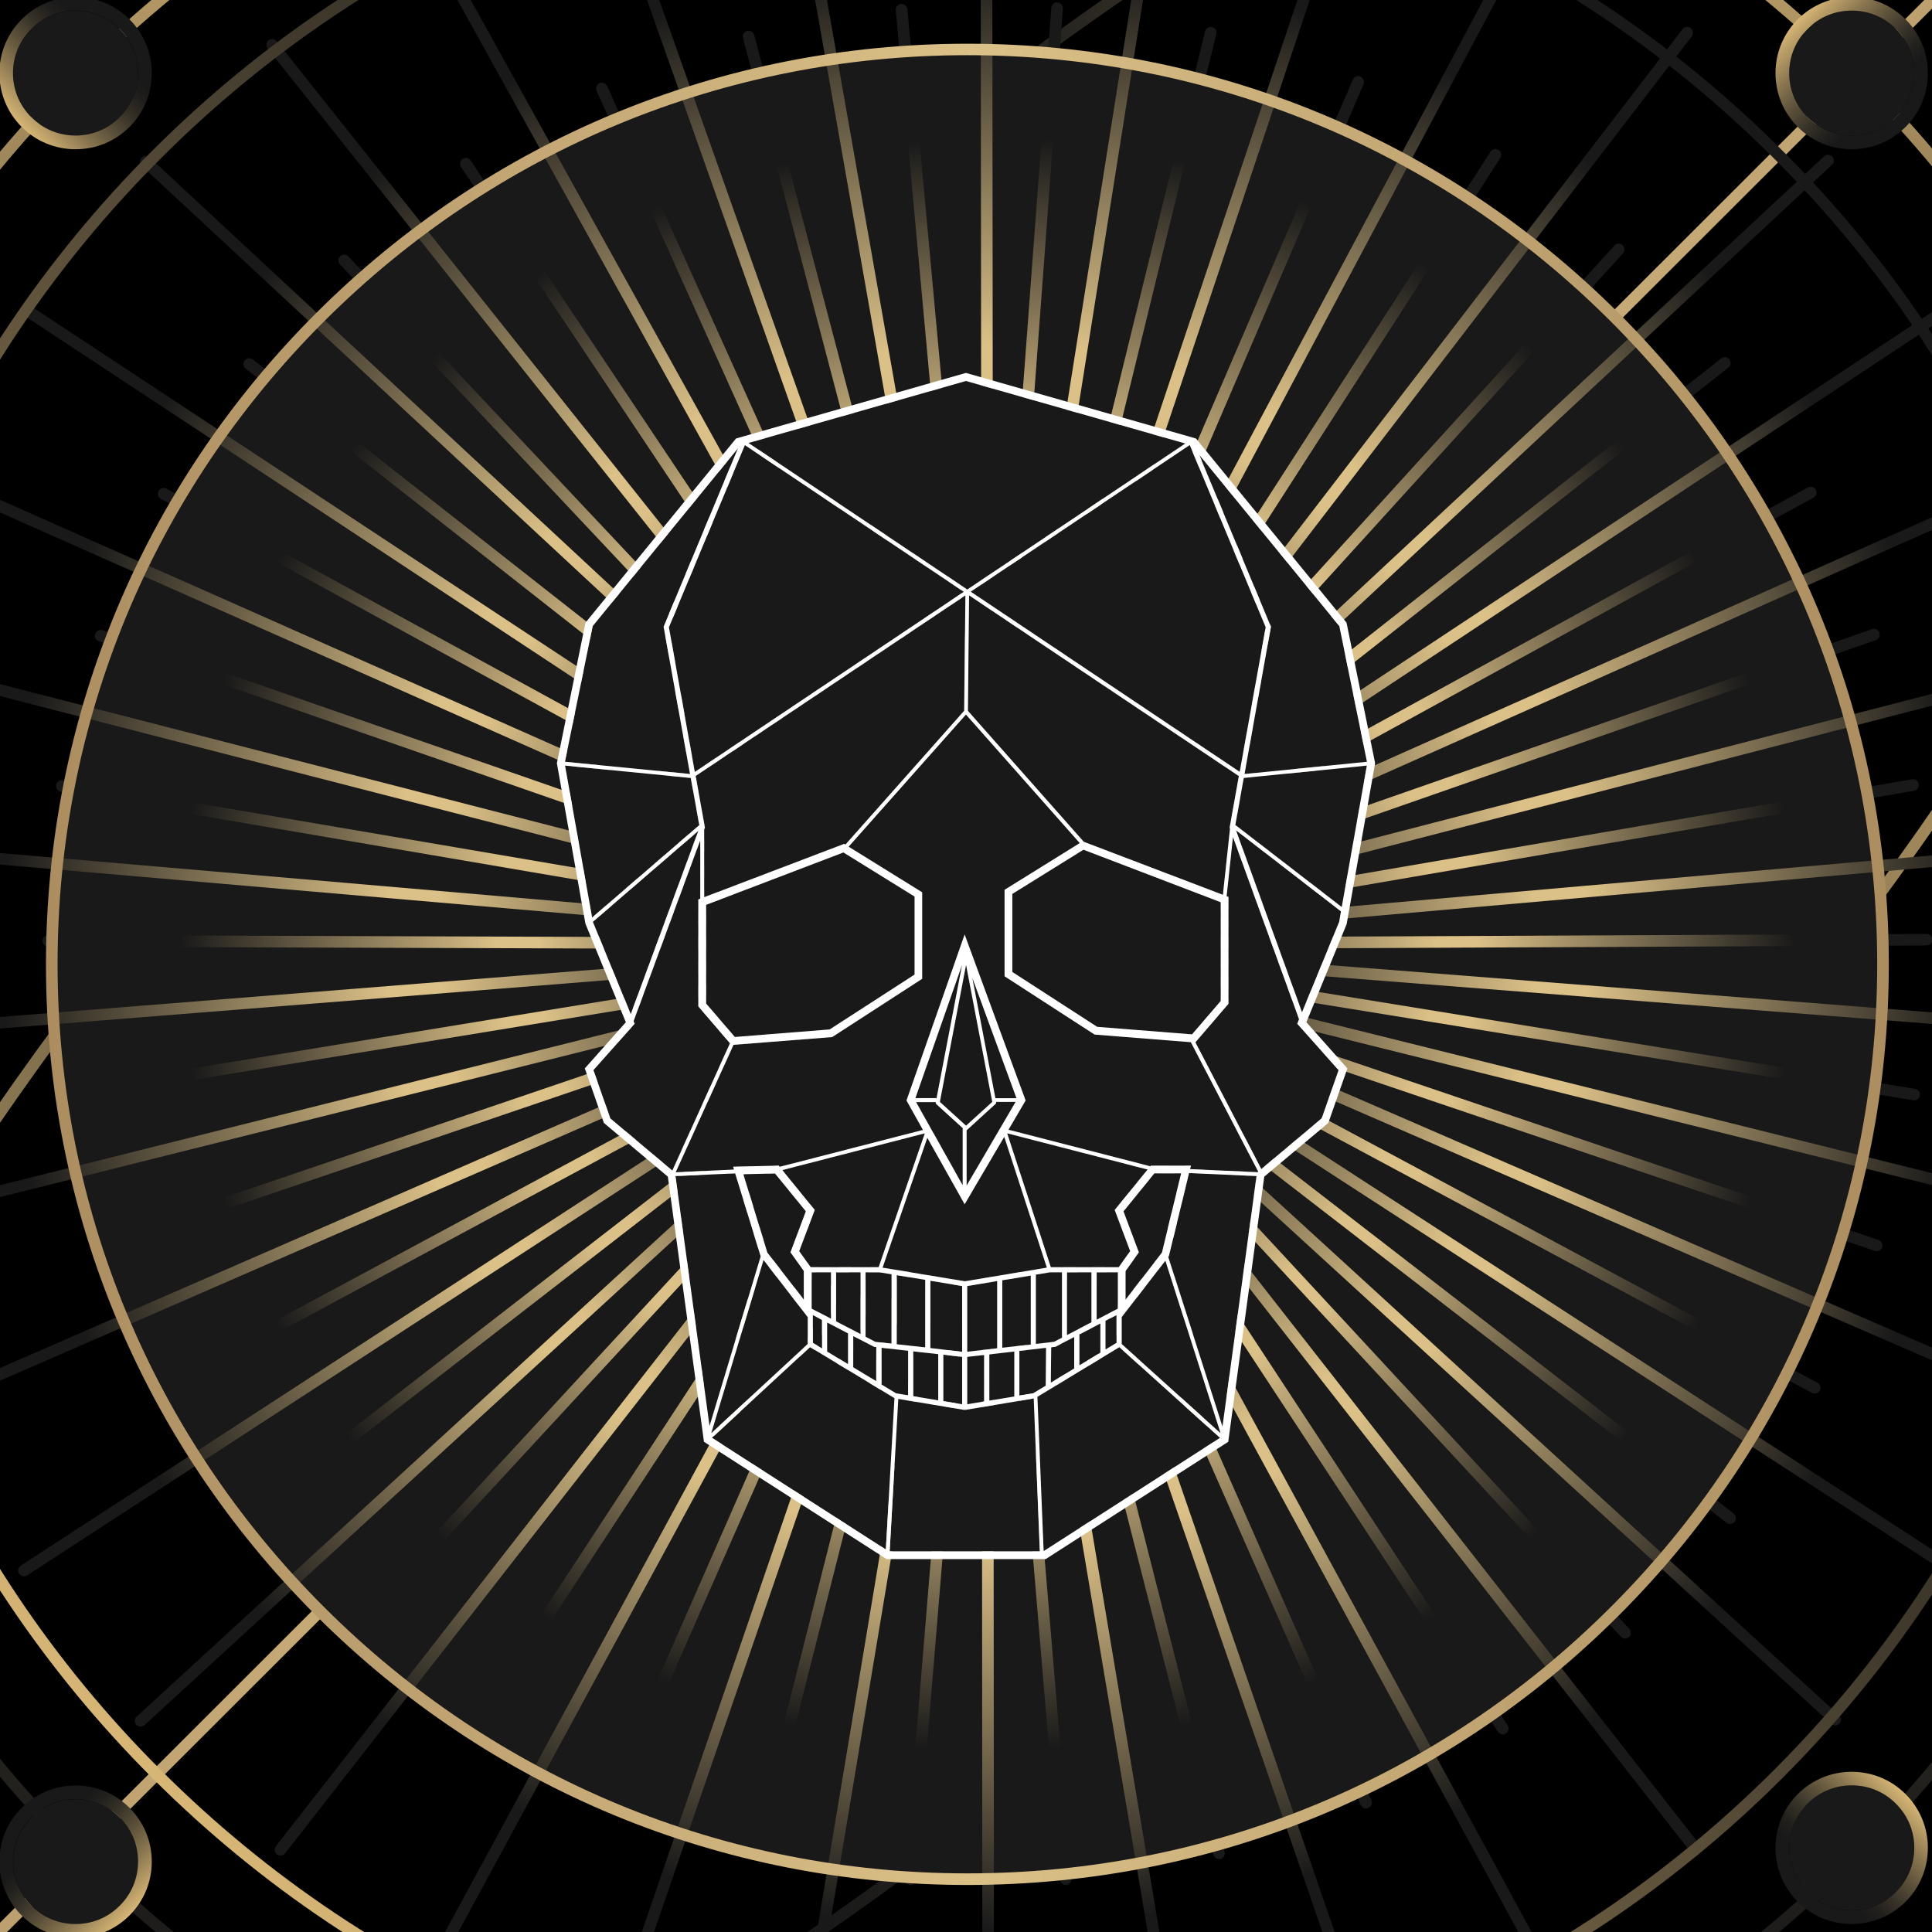 <svg width="563" height="563" viewBox="0 0 563 563" fill="none" xmlns="http://www.w3.org/2000/svg">
<rect x="0" y="0" width="563" height="563" fill="#808080" stroke="none"/>
<g clip-path="url(#clip0_419_12911)">
<rect width="563" height="563" fill="black"/>
<path d="M-15.627 671.347C-45.034 671.347 -68.406 663.312 -84.551 647.167C-120.685 611.071 -116.265 538.995 -72.096 444.238C-28.197 349.982 49.799 244.308 147.516 146.668C245.232 49.029 350.983 -28.891 445.316 -72.751C540.15 -116.882 612.303 -121.264 648.399 -85.168C684.533 -49.072 680.113 23.005 635.944 117.761C592.045 212.018 514.049 317.691 416.332 415.331C318.616 512.971 212.865 590.89 118.532 634.751C66.137 659.122 20.661 671.347 -15.627 671.347ZM579.436 -106.003C477.914 -106.003 307.199 -8.133 149.899 149.052C-50.877 349.674 -154.975 572.054 -82.168 644.784C-66.407 660.506 -43.65 668.002 -15.588 668.002C85.934 668.002 256.649 570.132 413.949 412.948C614.687 212.364 718.784 -10.016 645.977 -82.784C630.217 -98.545 607.46 -106.003 579.436 -106.003Z" fill="url(#paint0_linear_419_12911)"/>
<path d="M-162.97 725.51C-163.624 724.856 -163.624 723.78 -162.97 723.127L724.396 -163.51C725.05 -164.163 726.126 -164.163 726.78 -163.51C727.433 -162.856 727.433 -161.78 726.78 -161.127L-160.587 725.51C-161.241 726.163 -162.317 726.163 -162.97 725.51Z" fill="url(#paint1_linear_419_12911)"/>
<path d="M281.905 547.606C429.264 547.606 548.722 428.234 548.722 280.981C548.722 133.728 429.264 14.355 281.905 14.355C134.546 14.355 15.087 133.728 15.087 280.981C15.087 428.234 134.546 547.606 281.905 547.606Z" fill="#191919"/>
<path d="M287.747 276.79C287.286 276.79 286.863 276.598 286.517 276.252L99.08 77.052C98.427 76.359 98.465 75.322 99.157 74.668C99.849 74.015 100.887 74.053 101.54 74.745L288.978 273.945C289.631 274.637 289.593 275.675 288.901 276.329C288.555 276.636 288.132 276.79 287.747 276.79Z" fill="url(#paint2_radial_419_12911)"/>
<path d="M287.747 276.79C287.248 276.79 286.748 276.56 286.44 276.137L77.976 14.124C77.399 13.394 77.515 12.318 78.245 11.741C78.975 11.165 80.052 11.28 80.628 12.01L289.093 274.023C289.669 274.753 289.554 275.829 288.824 276.406C288.478 276.675 288.093 276.79 287.747 276.79Z" fill="url(#paint3_radial_419_12911)"/>
<path d="M287.747 276.79C287.209 276.79 286.671 276.521 286.325 276.021L134.33 48.644C133.83 47.875 134.023 46.837 134.791 46.299C135.56 45.799 136.598 45.991 137.136 46.76L289.131 274.137C289.631 274.906 289.438 275.944 288.67 276.482C288.401 276.713 288.055 276.79 287.747 276.79Z" fill="url(#paint4_radial_419_12911)"/>
<path d="M287.748 276.789C287.171 276.789 286.595 276.482 286.287 275.905L123.952 -16.86C123.491 -17.667 123.798 -18.705 124.605 -19.166C125.413 -19.628 126.451 -19.32 126.912 -18.513L289.247 274.252C289.708 275.059 289.401 276.097 288.594 276.559C288.286 276.751 288.017 276.789 287.748 276.789Z" fill="url(#paint5_radial_419_12911)"/>
<path d="M287.748 276.789C287.094 276.789 286.479 276.405 286.21 275.79L173.848 26.463C173.463 25.617 173.848 24.618 174.693 24.233C175.539 23.849 176.539 24.233 176.923 25.079L289.285 274.406C289.67 275.252 289.285 276.251 288.439 276.635C288.209 276.751 287.978 276.789 287.748 276.789Z" fill="url(#paint6_radial_419_12911)"/>
<path d="M287.747 276.789C287.055 276.789 286.401 276.366 286.171 275.674L174.423 -39.848C174.116 -40.732 174.577 -41.693 175.461 -42.001C176.345 -42.308 177.306 -41.847 177.614 -40.962L289.361 274.559C289.669 275.443 289.207 276.404 288.323 276.712C288.131 276.789 287.939 276.789 287.747 276.789Z" fill="url(#paint7_radial_419_12911)"/>
<path d="M287.747 276.789C287.017 276.789 286.325 276.289 286.133 275.52L216.517 11.086C216.286 10.202 216.824 9.28 217.708 9.01C218.593 8.78 219.515 9.318 219.784 10.202L289.4 274.636C289.631 275.52 289.093 276.443 288.209 276.712C288.016 276.789 287.863 276.789 287.747 276.789Z" fill="url(#paint8_radial_419_12911)"/>
<path d="M287.747 276.789C286.94 276.789 286.248 276.213 286.094 275.406L227.972 -54.224C227.818 -55.147 228.433 -56.031 229.356 -56.184C230.278 -56.338 231.162 -55.723 231.316 -54.801L289.439 274.829C289.592 275.752 288.977 276.636 288.055 276.789C287.939 276.789 287.824 276.789 287.747 276.789Z" fill="url(#paint9_radial_419_12911)"/>
<path d="M287.747 276.789C286.902 276.789 286.133 276.135 286.056 275.251L261.031 2.975C260.954 2.052 261.646 1.245 262.569 1.13C263.453 1.053 264.298 1.745 264.414 2.668L289.439 274.943C289.516 275.866 288.824 276.673 287.901 276.789C287.824 276.789 287.786 276.789 287.747 276.789Z" fill="url(#paint10_radial_419_12911)"/>
<path d="M287.747 276.79C286.825 276.79 286.056 276.021 286.056 275.098L285.749 -59.605C285.749 -60.528 286.517 -61.297 287.44 -61.297C288.363 -61.297 289.131 -60.528 289.131 -59.605L289.439 275.098C289.439 276.059 288.67 276.79 287.747 276.79Z" fill="url(#paint11_radial_419_12911)"/>
<path d="M287.748 276.789C287.709 276.789 287.671 276.789 287.632 276.789C286.71 276.712 286.018 275.905 286.056 274.983L306.353 2.284C306.43 1.361 307.237 0.631 308.16 0.708C309.082 0.785 309.774 1.592 309.736 2.514L289.439 275.213C289.362 276.097 288.632 276.789 287.748 276.789Z" fill="url(#paint12_radial_419_12911)"/>
<path d="M287.748 276.79C287.671 276.79 287.556 276.79 287.479 276.751C286.556 276.597 285.941 275.752 286.056 274.829L338.49 -55.762C338.643 -56.684 339.489 -57.299 340.412 -57.145C341.334 -56.992 341.949 -56.146 341.834 -55.223L289.401 275.367C289.285 276.213 288.555 276.79 287.748 276.79Z" fill="url(#paint13_radial_419_12911)"/>
<path d="M287.748 276.79C287.632 276.79 287.479 276.79 287.363 276.752C286.441 276.521 285.903 275.599 286.133 274.714L351.175 9.127C351.406 8.205 352.328 7.666 353.213 7.897C354.135 8.128 354.673 9.05 354.443 9.934L289.401 275.522C289.17 276.29 288.478 276.79 287.748 276.79Z" fill="url(#paint14_radial_419_12911)"/>
<path d="M287.747 276.789C287.555 276.789 287.402 276.75 287.209 276.712C286.325 276.404 285.864 275.443 286.133 274.559L392.422 -42.846C392.729 -43.73 393.69 -44.192 394.575 -43.923C395.459 -43.615 395.92 -42.654 395.651 -41.77L289.362 275.635C289.093 276.366 288.439 276.789 287.747 276.789Z" fill="url(#paint15_radial_419_12911)"/>
<path d="M287.748 276.791C287.518 276.791 287.287 276.752 287.095 276.637C286.249 276.253 285.826 275.292 286.211 274.408L394.229 23.197C394.614 22.351 395.575 21.928 396.459 22.313C397.305 22.697 397.727 23.658 397.343 24.543L289.325 275.753C289.017 276.406 288.402 276.791 287.748 276.791Z" fill="url(#paint16_radial_419_12911)"/>
<path d="M287.747 276.79C287.478 276.79 287.209 276.714 286.94 276.598C286.132 276.175 285.786 275.137 286.248 274.33L443.509 -21.202C443.932 -22.01 444.97 -22.317 445.777 -21.894C446.584 -21.471 446.93 -20.434 446.469 -19.626L289.207 275.906C288.938 276.483 288.362 276.79 287.747 276.79Z" fill="url(#paint17_radial_419_12911)"/>
<path d="M287.747 276.79C287.44 276.79 287.132 276.714 286.825 276.521C286.056 276.022 285.825 274.984 286.325 274.176L434.36 44.185C434.86 43.416 435.898 43.186 436.705 43.686C437.474 44.185 437.704 45.223 437.205 46.031L289.169 276.022C288.823 276.521 288.285 276.79 287.747 276.79Z" fill="url(#paint18_radial_419_12911)"/>
<path d="M287.748 276.791C287.402 276.791 287.017 276.675 286.71 276.445C285.979 275.868 285.826 274.83 286.402 274.061L490.292 8.513C490.869 7.782 491.907 7.628 492.675 8.205C493.406 8.782 493.56 9.82 492.983 10.588L289.093 276.137C288.747 276.56 288.247 276.791 287.748 276.791Z" fill="url(#paint19_radial_419_12911)"/>
<path d="M287.748 276.79C287.325 276.79 286.94 276.636 286.594 276.367C285.902 275.752 285.864 274.675 286.479 273.983L470.457 71.554C471.072 70.862 472.148 70.824 472.84 71.439C473.532 72.054 473.57 73.13 472.955 73.822L288.978 276.251C288.67 276.597 288.209 276.79 287.748 276.79Z" fill="url(#paint20_radial_419_12911)"/>
<path d="M287.748 276.791C287.287 276.791 286.864 276.599 286.518 276.253C285.864 275.561 285.903 274.484 286.595 273.869L531.539 45.57C532.231 44.916 533.308 44.955 533.923 45.646C534.576 46.338 534.538 47.415 533.846 48.03L288.901 276.33C288.555 276.637 288.171 276.791 287.748 276.791Z" fill="url(#paint21_radial_419_12911)"/>
<path d="M287.747 276.79C287.247 276.79 286.748 276.559 286.402 276.136C285.825 275.406 285.941 274.33 286.671 273.753L501.555 104.46C502.285 103.883 503.361 103.999 503.938 104.729C504.515 105.459 504.399 106.536 503.669 107.112L288.785 276.405C288.478 276.675 288.093 276.79 287.747 276.79Z" fill="url(#paint22_radial_419_12911)"/>
<path d="M287.748 276.789C287.209 276.789 286.671 276.52 286.325 276.02C285.825 275.251 286.018 274.214 286.786 273.675L566.097 88.891C566.866 88.391 567.904 88.583 568.442 89.352C568.942 90.121 568.75 91.159 567.981 91.697L288.67 276.482C288.401 276.712 288.055 276.789 287.748 276.789Z" fill="url(#paint23_radial_419_12911)"/>
<path d="M287.747 276.789C287.171 276.789 286.556 276.482 286.248 275.905C285.787 275.098 286.094 274.06 286.902 273.599L526.81 142.054C527.618 141.593 528.656 141.901 529.117 142.708C529.578 143.515 529.271 144.553 528.463 145.014L288.555 276.559C288.285 276.712 288.016 276.789 287.747 276.789Z" fill="url(#paint24_radial_419_12911)"/>
<path d="M287.747 276.79C287.093 276.79 286.479 276.405 286.209 275.79C285.825 274.945 286.209 273.945 287.055 273.561L593.044 137.365C593.889 136.981 594.889 137.365 595.273 138.211C595.657 139.057 595.273 140.056 594.427 140.441L288.439 276.636C288.208 276.751 287.978 276.79 287.747 276.79Z" fill="url(#paint25_radial_419_12911)"/>
<path d="M287.747 276.79C287.055 276.79 286.402 276.367 286.171 275.675C285.864 274.791 286.325 273.83 287.209 273.522L545.531 183.34C546.415 183.033 547.376 183.494 547.684 184.378C547.991 185.262 547.53 186.223 546.646 186.531L288.324 276.713C288.093 276.751 287.901 276.79 287.747 276.79Z" fill="url(#paint26_radial_419_12911)"/>
<path d="M287.748 276.791C286.979 276.791 286.326 276.291 286.133 275.522C285.903 274.638 286.441 273.716 287.363 273.485L611.65 189.607C612.572 189.376 613.457 189.915 613.726 190.799C613.956 191.683 613.418 192.606 612.496 192.836L288.209 276.714C288.017 276.791 287.863 276.791 287.748 276.791Z" fill="url(#paint27_radial_419_12911)"/>
<path d="M287.748 276.789C286.941 276.789 286.21 276.212 286.095 275.405C285.941 274.483 286.556 273.599 287.479 273.445L557.179 227.085C558.102 226.931 558.986 227.546 559.14 228.469C559.294 229.392 558.678 230.276 557.756 230.43L288.055 276.789C287.94 276.789 287.825 276.789 287.748 276.789Z" fill="url(#paint28_radial_419_12911)"/>
<path d="M287.748 276.791C286.902 276.791 286.133 276.137 286.057 275.253C285.98 274.33 286.672 273.523 287.594 273.408L621.299 244.154C622.221 244.077 623.028 244.769 623.144 245.692C623.221 246.615 622.529 247.422 621.606 247.537L287.902 276.791C287.825 276.791 287.786 276.791 287.748 276.791Z" fill="url(#paint29_radial_419_12911)"/>
<path d="M287.748 276.789C286.825 276.789 286.057 276.02 286.057 275.098C286.057 274.175 286.787 273.406 287.748 273.406L561.408 272.138C562.33 272.138 563.099 272.907 563.099 273.829C563.099 274.752 562.369 275.521 561.408 275.521L287.748 276.789Z" fill="url(#paint30_radial_419_12911)"/>
<path d="M621.682 302.967C621.644 302.967 621.605 302.967 621.567 302.967L287.632 276.789C286.709 276.712 286.017 275.905 286.094 274.982C286.171 274.06 286.978 273.329 287.901 273.445L621.836 299.623C622.759 299.7 623.45 300.507 623.374 301.43C623.297 302.275 622.566 302.967 621.682 302.967Z" fill="url(#paint31_radial_419_12911)"/>
<path d="M557.833 320.651C557.756 320.651 557.64 320.651 557.563 320.612L287.44 276.751C286.518 276.598 285.902 275.752 286.056 274.829C286.21 273.907 287.056 273.292 287.978 273.445L558.102 317.306C559.024 317.46 559.639 318.306 559.485 319.228C559.37 320.074 558.64 320.651 557.833 320.651Z" fill="url(#paint32_radial_419_12911)"/>
<path d="M612.802 357.669C612.649 357.669 612.533 357.669 612.38 357.631L287.324 276.751C286.402 276.521 285.864 275.598 286.094 274.714C286.325 273.791 287.248 273.253 288.132 273.484L613.187 354.363C614.109 354.594 614.648 355.517 614.417 356.401C614.225 357.17 613.533 357.669 612.802 357.669Z" fill="url(#paint33_radial_419_12911)"/>
<path d="M546.876 364.589C546.684 364.589 546.53 364.551 546.338 364.512L287.17 276.714C286.286 276.406 285.825 275.445 286.094 274.561C286.401 273.677 287.362 273.215 288.247 273.523L547.414 361.322C548.299 361.629 548.76 362.59 548.491 363.474C548.26 364.166 547.607 364.589 546.876 364.589Z" fill="url(#paint34_radial_419_12911)"/>
<path d="M594.966 410.141C594.736 410.141 594.505 410.102 594.313 409.987L287.056 276.636C286.21 276.252 285.826 275.252 286.172 274.406C286.556 273.561 287.556 273.176 288.401 273.522L595.658 406.873C596.504 407.258 596.888 408.257 596.542 409.103C596.273 409.756 595.62 410.141 594.966 410.141Z" fill="url(#paint35_radial_419_12911)"/>
<path d="M528.848 406.104C528.579 406.104 528.31 406.027 528.041 405.912L286.941 276.597C286.133 276.174 285.826 275.136 286.249 274.329C286.672 273.522 287.709 273.214 288.517 273.637L529.617 402.952C530.424 403.374 530.732 404.412 530.309 405.22C530.04 405.796 529.425 406.104 528.848 406.104Z" fill="url(#paint36_radial_419_12911)"/>
<path d="M568.749 458.961C568.442 458.961 568.096 458.884 567.827 458.692L286.825 276.521C286.056 276.022 285.825 274.984 286.325 274.176C286.824 273.408 287.862 273.177 288.67 273.677L569.672 455.848C570.441 456.347 570.671 457.385 570.171 458.193C569.826 458.692 569.287 458.961 568.749 458.961Z" fill="url(#paint37_radial_419_12911)"/>
<path d="M504.169 444.083C503.823 444.083 503.439 443.968 503.131 443.737L286.671 276.443C285.941 275.866 285.787 274.828 286.364 274.059C286.94 273.329 287.978 273.175 288.747 273.752L505.207 441.046C505.937 441.623 506.091 442.661 505.515 443.43C505.169 443.852 504.669 444.083 504.169 444.083Z" fill="url(#paint38_radial_419_12911)"/>
<path d="M534.806 502.822C534.384 502.822 533.999 502.668 533.653 502.361L286.594 276.367C285.902 275.752 285.864 274.676 286.479 273.984C287.094 273.292 288.171 273.254 288.862 273.869L535.921 499.862C536.613 500.477 536.652 501.553 536.037 502.245C535.729 502.63 535.268 502.822 534.806 502.822Z" fill="url(#paint39_radial_419_12911)"/>
<path d="M473.57 477.49C473.109 477.49 472.647 477.297 472.34 476.951L286.479 276.252C285.825 275.56 285.902 274.484 286.556 273.869C287.247 273.254 288.324 273.292 288.939 273.946L474.8 474.645C475.415 475.337 475.377 476.413 474.723 477.028C474.416 477.336 473.993 477.49 473.57 477.49Z" fill="url(#paint40_radial_419_12911)"/>
<path d="M494.098 540.455C493.598 540.455 493.098 540.224 492.752 539.802L286.402 276.136C285.826 275.406 285.941 274.329 286.71 273.753C287.44 273.176 288.517 273.292 289.093 274.06L495.443 537.726C496.02 538.456 495.904 539.532 495.136 540.109C494.828 540.34 494.482 540.455 494.098 540.455Z" fill="url(#paint41_radial_419_12911)"/>
<path d="M437.897 505.398C437.359 505.398 436.821 505.129 436.475 504.629L286.325 276.022C285.825 275.253 286.018 274.215 286.825 273.677C287.594 273.177 288.632 273.369 289.17 274.176L439.319 502.784C439.819 503.553 439.627 504.59 438.82 505.129C438.551 505.282 438.205 505.398 437.897 505.398Z" fill="url(#paint42_radial_419_12911)"/>
<path d="M447.737 570.862C447.122 570.862 446.546 570.555 446.238 569.978L286.248 275.906C285.787 275.099 286.094 274.061 286.94 273.6C287.747 273.139 288.785 273.446 289.246 274.292L449.237 568.364C449.698 569.171 449.39 570.209 448.545 570.67C448.276 570.786 448.007 570.862 447.737 570.862Z" fill="url(#paint43_radial_419_12911)"/>
<path d="M398.072 527.001C397.419 527.001 396.804 526.617 396.535 526.002L286.171 275.791C285.787 274.945 286.171 273.946 287.055 273.561C287.901 273.177 288.9 273.561 289.285 274.407L399.648 524.618C400.033 525.464 399.648 526.463 398.764 526.848C398.533 526.963 398.303 527.001 398.072 527.001Z" fill="url(#paint44_radial_419_12911)"/>
<path d="M396.996 593.197C396.304 593.197 395.65 592.774 395.381 592.044L286.133 275.638C285.825 274.753 286.287 273.792 287.171 273.485C288.055 273.177 289.016 273.639 289.323 274.523L398.572 590.929C398.88 591.813 398.418 592.774 397.534 593.081C397.342 593.197 397.15 593.197 396.996 593.197Z" fill="url(#paint45_radial_419_12911)"/>
<path d="M355.249 541.762C354.48 541.762 353.827 541.262 353.596 540.494L286.094 275.521C285.864 274.637 286.402 273.715 287.324 273.484C288.247 273.253 289.131 273.791 289.362 274.714L356.864 539.686C357.095 540.57 356.556 541.493 355.634 541.724C355.518 541.762 355.403 541.762 355.249 541.762Z" fill="url(#paint46_radial_419_12911)"/>
<path d="M343.218 606.881C342.41 606.881 341.68 606.304 341.565 605.459L286.056 275.368C285.902 274.445 286.518 273.561 287.44 273.407C288.363 273.254 289.247 273.869 289.401 274.791L344.909 604.882C345.063 605.805 344.448 606.689 343.525 606.843C343.41 606.881 343.333 606.881 343.218 606.881Z" fill="url(#paint47_radial_419_12911)"/>
<path d="M310.582 549.259C309.698 549.259 308.967 548.605 308.89 547.721L286.057 275.253C285.98 274.33 286.672 273.523 287.594 273.446C288.517 273.369 289.324 274.061 289.401 274.984L312.235 547.452C312.312 548.375 311.62 549.182 310.697 549.259C310.659 549.259 310.62 549.259 310.582 549.259Z" fill="url(#paint48_radial_419_12911)"/>
<path d="M287.979 611.493C287.056 611.493 286.287 610.724 286.287 609.801L286.057 275.098C286.057 274.175 286.825 273.406 287.748 273.406C288.671 273.406 289.439 274.175 289.439 275.098L289.67 609.801C289.67 610.762 288.901 611.493 287.979 611.493Z" fill="url(#paint49_radial_419_12911)"/>
<path d="M265.26 549.297C265.221 549.297 265.183 549.297 265.106 549.297C264.183 549.22 263.491 548.413 263.568 547.491L286.056 274.984C286.133 274.061 286.94 273.369 287.863 273.446C288.786 273.523 289.477 274.33 289.4 275.253L266.913 547.76C266.874 548.644 266.144 549.297 265.26 549.297Z" fill="url(#paint50_radial_419_12911)"/>
<path d="M232.7 606.957C232.624 606.957 232.508 606.957 232.432 606.919C231.509 606.765 230.894 605.881 231.047 604.997L286.095 274.829C286.248 273.907 287.133 273.292 288.055 273.445C288.978 273.599 289.593 274.483 289.439 275.367L234.392 605.535C234.2 606.381 233.508 606.957 232.7 606.957Z" fill="url(#paint51_radial_419_12911)"/>
<path d="M220.553 541.877C220.399 541.877 220.284 541.877 220.13 541.839C219.208 541.608 218.669 540.686 218.9 539.801L286.056 274.714C286.286 273.83 287.209 273.253 288.093 273.484C289.016 273.714 289.554 274.637 289.323 275.521L222.167 540.608C222.014 541.339 221.322 541.877 220.553 541.877Z" fill="url(#paint52_radial_419_12911)"/>
<path d="M178.922 593.35C178.73 593.35 178.538 593.312 178.384 593.273C177.5 592.966 177.039 592.005 177.346 591.121L286.172 274.561C286.48 273.677 287.441 273.215 288.325 273.523C289.209 273.83 289.67 274.792 289.363 275.676L180.537 592.235C180.268 592.927 179.614 593.35 178.922 593.35Z" fill="url(#paint53_radial_419_12911)"/>
<path d="M177.73 527.154C177.499 527.154 177.268 527.116 177.038 527.001C176.192 526.616 175.808 525.617 176.154 524.771L286.171 274.406C286.555 273.561 287.555 273.176 288.401 273.522C289.246 273.907 289.631 274.906 289.285 275.752L179.267 526.117C178.998 526.77 178.345 527.154 177.73 527.154Z" fill="url(#paint54_radial_419_12911)"/>
<path d="M128.142 571.093C127.873 571.093 127.604 571.016 127.335 570.901C126.527 570.44 126.22 569.44 126.643 568.633L286.249 274.369C286.71 273.562 287.71 273.254 288.555 273.677C289.363 274.138 289.67 275.138 289.247 275.945L129.641 570.209C129.333 570.747 128.719 571.093 128.142 571.093Z" fill="url(#paint55_radial_419_12911)"/>
<path d="M137.867 505.59C137.56 505.59 137.214 505.513 136.945 505.321C136.176 504.821 135.945 503.783 136.445 502.976L286.287 274.176C286.787 273.408 287.863 273.177 288.632 273.677C289.401 274.177 289.631 275.214 289.132 276.022L139.289 504.821C138.982 505.321 138.444 505.59 137.867 505.59Z" fill="url(#paint56_radial_419_12911)"/>
<path d="M81.743 540.723C81.397 540.723 81.013 540.608 80.706 540.377C79.975 539.8 79.821 538.763 80.398 537.994L286.402 274.059C286.979 273.329 288.017 273.175 288.785 273.752C289.516 274.329 289.67 275.366 289.093 276.135L83.089 540.07C82.743 540.493 82.243 540.723 81.743 540.723Z" fill="url(#paint57_radial_419_12911)"/>
<path d="M102.156 477.719C101.733 477.719 101.348 477.565 101.002 477.258C100.311 476.642 100.272 475.566 100.925 474.874L286.517 273.944C287.171 273.252 288.209 273.214 288.901 273.867C289.593 274.482 289.631 275.559 288.978 276.251L103.386 477.181C103.04 477.565 102.617 477.719 102.156 477.719Z" fill="url(#paint58_radial_419_12911)"/>
<path d="M40.958 503.129C40.497 503.129 40.036 502.937 39.728 502.591C39.113 501.899 39.151 500.823 39.843 500.208L286.633 273.869C287.325 273.254 288.401 273.292 289.016 273.984C289.631 274.676 289.593 275.752 288.901 276.367L42.111 502.707C41.804 502.976 41.381 503.129 40.958 503.129Z" fill="url(#paint59_radial_419_12911)"/>
<path d="M71.518 444.391C71.018 444.391 70.519 444.16 70.173 443.737C69.596 443.007 69.75 441.93 70.48 441.354L286.71 273.752C287.44 273.175 288.516 273.329 289.093 274.059C289.67 274.79 289.516 275.866 288.785 276.443L72.556 444.044C72.249 444.275 71.864 444.391 71.518 444.391Z" fill="url(#paint60_radial_419_12911)"/>
<path d="M6.976 459.346C6.437 459.346 5.899 459.077 5.553 458.577C5.053 457.808 5.246 456.732 6.053 456.232L286.824 273.677C287.593 273.177 288.669 273.408 289.169 274.176C289.669 274.945 289.477 276.022 288.669 276.521L7.898 459.077C7.629 459.269 7.283 459.346 6.976 459.346Z" fill="url(#paint61_radial_419_12911)"/>
<path d="M46.801 406.45C46.186 406.45 45.609 406.142 45.302 405.566C44.84 404.759 45.148 403.721 45.994 403.298L286.94 273.637C287.748 273.176 288.786 273.483 289.208 274.329C289.67 275.136 289.362 276.174 288.516 276.597L47.57 406.258C47.339 406.373 47.07 406.45 46.801 406.45Z" fill="url(#paint62_radial_419_12911)"/>
<path d="M-19.317 410.564C-19.971 410.564 -20.586 410.18 -20.855 409.565C-21.239 408.719 -20.855 407.72 -19.971 407.335L287.094 273.6C287.94 273.215 288.939 273.6 289.324 274.484C289.708 275.33 289.324 276.329 288.44 276.714L-18.625 410.449C-18.856 410.526 -19.087 410.564 -19.317 410.564Z" fill="url(#paint63_radial_419_12911)"/>
<path d="M28.695 364.935C28.003 364.935 27.35 364.513 27.081 363.782C26.773 362.898 27.234 361.937 28.119 361.63L287.171 273.485C288.055 273.177 289.016 273.639 289.324 274.523C289.631 275.407 289.17 276.368 288.286 276.676L29.233 364.82C29.041 364.897 28.887 364.935 28.695 364.935Z" fill="url(#paint64_radial_419_12911)"/>
<path d="M-37.193 358.092C-37.962 358.092 -38.654 357.592 -38.846 356.823C-39.076 355.901 -38.538 355.017 -37.615 354.786L287.324 273.484C288.208 273.253 289.131 273.791 289.362 274.714C289.592 275.637 289.054 276.521 288.132 276.751L-36.808 358.054C-36.924 358.092 -37.077 358.092 -37.193 358.092Z" fill="url(#paint65_radial_419_12911)"/>
<path d="M17.702 320.997C16.895 320.997 16.164 320.42 16.049 319.574C15.895 318.652 16.51 317.806 17.433 317.652L287.479 273.445C288.402 273.292 289.247 273.907 289.401 274.829C289.555 275.752 288.94 276.598 288.017 276.751L17.971 320.958C17.856 320.997 17.779 320.997 17.702 320.997Z" fill="url(#paint66_radial_419_12911)"/>
<path d="M-46.188 303.392C-47.072 303.392 -47.802 302.738 -47.879 301.854C-47.956 300.931 -47.264 300.124 -46.341 300.047L287.555 273.446C288.478 273.369 289.285 274.061 289.362 274.984C289.439 275.906 288.747 276.714 287.824 276.791L-46.072 303.392C-46.072 303.392 -46.111 303.392 -46.188 303.392Z" fill="url(#paint67_radial_419_12911)"/>
<path d="M287.748 276.79L14.088 275.867C13.165 275.867 12.396 275.098 12.396 274.176C12.396 273.253 13.165 272.484 14.088 272.484L287.748 273.407C288.67 273.407 289.439 274.176 289.439 275.098C289.439 276.021 288.67 276.79 287.748 276.79Z" fill="url(#paint68_radial_419_12911)"/>
<path d="M287.748 276.79C287.709 276.79 287.632 276.79 287.594 276.79L-46.149 247.96C-47.071 247.883 -47.763 247.075 -47.687 246.153C-47.61 245.23 -46.802 244.538 -45.841 244.615L287.902 273.446C288.824 273.523 289.516 274.33 289.439 275.253C289.362 276.137 288.593 276.79 287.748 276.79Z" fill="url(#paint69_radial_419_12911)"/>
<path d="M287.748 276.789C287.671 276.789 287.556 276.789 287.479 276.751L17.74 230.737C16.817 230.583 16.202 229.699 16.356 228.777C16.51 227.854 17.394 227.239 18.317 227.393L288.055 273.406C288.978 273.56 289.593 274.444 289.439 275.367C289.247 276.213 288.555 276.789 287.748 276.789Z" fill="url(#paint70_radial_419_12911)"/>
<path d="M287.747 276.79C287.593 276.79 287.478 276.79 287.324 276.752L-37.077 193.297C-37.961 193.066 -38.538 192.144 -38.307 191.26C-38.077 190.375 -37.154 189.799 -36.231 190.03L288.17 273.484C289.054 273.715 289.631 274.638 289.4 275.522C289.169 276.291 288.478 276.79 287.747 276.79Z" fill="url(#paint71_radial_419_12911)"/>
<path d="M287.747 276.79C287.555 276.79 287.363 276.751 287.209 276.713L28.772 186.839C27.887 186.531 27.426 185.57 27.734 184.686C28.041 183.802 29.003 183.34 29.887 183.648L288.324 273.523C289.208 273.83 289.669 274.791 289.362 275.675C289.093 276.367 288.439 276.79 287.747 276.79Z" fill="url(#paint72_radial_419_12911)"/>
<path d="M287.748 276.79C287.517 276.79 287.286 276.751 287.056 276.636L-19.125 140.863C-19.971 140.479 -20.355 139.479 -19.971 138.634C-19.586 137.788 -18.587 137.404 -17.741 137.788L288.439 273.561C289.285 273.945 289.67 274.945 289.285 275.79C289.016 276.444 288.401 276.79 287.748 276.79Z" fill="url(#paint73_radial_419_12911)"/>
<path d="M287.747 276.79C287.478 276.79 287.209 276.713 286.94 276.598L46.878 145.361C46.071 144.9 45.763 143.9 46.224 143.055C46.686 142.247 47.685 141.94 48.531 142.401L288.593 273.638C289.401 274.099 289.708 275.099 289.247 275.944C288.901 276.482 288.324 276.79 287.747 276.79Z" fill="url(#paint74_radial_419_12911)"/>
<path d="M287.747 276.789C287.44 276.789 287.094 276.712 286.825 276.519L7.283 92.119C6.515 91.619 6.284 90.543 6.822 89.774C7.322 89.005 8.398 88.775 9.167 89.313L288.708 273.713C289.477 274.213 289.708 275.289 289.169 276.058C288.823 276.519 288.285 276.789 287.747 276.789Z" fill="url(#paint75_radial_419_12911)"/>
<path d="M287.747 276.79C287.401 276.79 287.017 276.675 286.709 276.444L71.595 107.42C70.864 106.843 70.749 105.767 71.326 105.037C71.902 104.306 72.978 104.191 73.709 104.768L288.824 273.792C289.554 274.368 289.669 275.445 289.093 276.175C288.747 276.559 288.247 276.79 287.747 276.79Z" fill="url(#paint76_radial_419_12911)"/>
<path d="M287.748 276.79C287.325 276.79 286.94 276.636 286.594 276.328L41.342 48.374C40.65 47.721 40.612 46.683 41.265 45.991C41.919 45.299 42.957 45.261 43.649 45.914L288.901 273.868C289.593 274.522 289.631 275.559 288.978 276.251C288.632 276.636 288.209 276.79 287.748 276.79Z" fill="url(#paint77_radial_419_12911)"/>
<path d="M281.905 683.917C227.473 683.917 174.655 673.269 124.951 652.242C76.939 631.945 33.808 602.884 -3.21 565.904C-40.229 528.886 -69.328 485.793 -89.625 437.819C-110.652 388.154 -121.3 335.375 -121.3 280.981C-121.3 226.587 -110.652 173.808 -89.625 124.143C-69.328 76.169 -40.229 33.077 -3.21 -3.942C33.808 -40.96 76.939 -69.983 124.951 -90.28C174.655 -111.307 227.473 -121.955 281.905 -121.955C336.337 -121.955 389.155 -111.307 438.858 -90.28C486.871 -69.983 530.002 -40.922 567.02 -3.942C604.039 33.077 633.138 76.169 653.435 124.143C674.462 173.808 685.11 226.587 685.11 280.981C685.11 335.375 674.462 388.154 653.435 437.819C633.138 485.793 604.039 528.886 567.02 565.904C530.002 602.923 486.871 631.945 438.858 652.242C389.155 673.269 336.337 683.917 281.905 683.917ZM281.905 -118.572C175.078 -118.572 74.671 -77.018 -0.827 -1.559C-76.363 73.901 -117.956 174.231 -117.956 280.981C-117.956 387.693 -76.363 488.023 -0.827 563.521C74.709 638.98 175.117 680.534 281.905 680.534C388.693 680.534 489.139 638.98 564.637 563.521C640.173 488.062 681.766 387.731 681.766 280.981C681.766 174.27 640.173 73.939 564.637 -1.559C489.139 -76.979 388.693 -118.572 281.905 -118.572Z" fill="url(#paint78_linear_419_12911)"/>
<path d="M281.905 648.936C183.535 648.936 91.085 610.649 21.507 541.149C-48.032 471.648 -86.357 379.236 -86.357 280.981C-86.357 182.688 -48.07 90.315 21.507 20.814C91.047 -48.687 183.535 -86.974 281.905 -86.974C380.275 -86.974 472.725 -48.687 542.303 20.814C611.842 90.315 650.168 182.727 650.168 280.981C650.168 379.274 611.881 471.648 542.303 541.149C472.725 610.688 380.275 648.936 281.905 648.936ZM281.905 -83.591C184.458 -83.591 92.815 -45.65 23.891 23.198C-45.033 92.045 -82.975 183.611 -82.975 280.981C-82.975 378.352 -45.033 469.918 23.891 538.765C92.815 607.613 184.42 645.554 281.905 645.554C379.391 645.554 470.995 607.613 539.92 538.765C608.844 469.918 646.785 378.352 646.785 280.981C646.785 183.611 608.844 92.045 539.92 23.198C470.995 -45.65 379.353 -83.591 281.905 -83.591Z" fill="url(#paint79_linear_419_12911)"/>
<path d="M281.905 616.491C192.223 616.491 107.884 581.587 44.495 518.236C-18.932 454.886 -53.836 370.624 -53.836 281.019C-53.836 191.413 -18.894 107.151 44.495 43.8C107.922 -19.55 192.223 -54.454 281.905 -54.454C371.588 -54.454 455.926 -19.55 519.315 43.8C582.743 107.151 617.647 191.413 617.647 281.019C617.647 370.624 582.704 454.886 519.315 518.236C455.926 581.587 371.588 616.491 281.905 616.491ZM281.905 -51.148C193.107 -51.148 109.652 -16.59 46.878 46.145C-15.895 108.881 -50.492 192.297 -50.492 280.98C-50.492 369.701 -15.934 453.118 46.878 515.815C109.652 578.55 193.146 613.108 281.905 613.108C370.704 613.108 454.158 578.55 516.932 515.815C579.706 453.079 614.303 369.663 614.303 280.98C614.303 192.259 579.744 108.842 516.932 46.145C454.158 -16.59 370.704 -51.148 281.905 -51.148Z" fill="url(#paint80_linear_419_12911)"/>
<path d="M557.832 21.313C557.832 26.156 555.949 30.731 552.489 34.152C549.068 37.612 544.493 39.495 539.612 39.495C534.768 39.495 530.194 37.612 526.734 34.152C523.274 30.731 521.391 26.156 521.391 21.313C521.391 16.431 523.274 11.856 526.734 8.435C530.155 4.975 534.73 3.092 539.612 3.092C544.493 3.092 549.068 4.975 552.489 8.435C555.91 11.895 557.832 16.469 557.832 21.313Z" fill="#191919"/>
<path d="M555.295 5.629C551.105 1.439 545.531 -0.867 539.573 -0.867C533.653 -0.867 528.079 1.439 523.889 5.629C519.699 9.819 517.393 15.393 517.393 21.313C517.393 27.233 519.699 32.807 523.889 36.997C528.079 41.187 533.653 43.493 539.573 43.493C545.493 43.493 551.067 41.187 555.295 36.997C559.485 32.807 561.792 27.233 561.792 21.313C561.792 15.393 559.485 9.819 555.295 5.629ZM526.734 34.152C523.274 30.731 521.391 26.157 521.391 21.313C521.391 16.431 523.274 11.857 526.734 8.436C530.155 4.976 534.729 3.092 539.611 3.092C544.493 3.092 549.068 4.976 552.489 8.436C555.949 11.857 557.832 16.431 557.832 21.313C557.832 26.157 555.949 30.731 552.489 34.152C549.068 37.612 544.493 39.496 539.611 39.496C534.729 39.496 530.155 37.612 526.734 34.152Z" fill="url(#paint81_linear_419_12911)"/>
<path d="M539.612 556.679C534.768 556.679 530.194 554.795 526.734 551.336C523.274 547.914 521.391 543.34 521.391 538.458C521.391 533.614 523.274 529.04 526.734 525.619C530.155 522.159 534.73 520.275 539.612 520.275C544.493 520.275 549.068 522.159 552.489 525.619C555.949 529.04 557.832 533.614 557.832 538.458C557.832 543.34 555.949 547.914 552.489 551.336C549.029 554.795 544.455 556.679 539.612 556.679Z" fill="#191919"/>
<path d="M555.295 554.179C559.485 549.989 561.792 544.415 561.792 538.495C561.792 532.575 559.485 527.001 555.295 522.811C551.105 518.621 545.531 516.314 539.573 516.314C533.653 516.314 528.079 518.621 523.889 522.811C519.699 527.001 517.393 532.575 517.393 538.495C517.393 544.415 519.699 549.989 523.889 554.179C528.079 558.369 533.653 560.675 539.573 560.675C545.531 560.675 551.105 558.369 555.295 554.179ZM526.734 525.617C530.155 522.158 534.729 520.274 539.611 520.274C544.493 520.274 549.068 522.158 552.489 525.617C555.949 529.039 557.832 533.613 557.832 538.456C557.832 543.338 555.949 547.913 552.489 551.334C549.068 554.794 544.493 556.677 539.611 556.677C534.768 556.677 530.194 554.794 526.734 551.334C523.274 547.913 521.391 543.338 521.391 538.456C521.391 533.651 523.274 529.077 526.734 525.617Z" fill="url(#paint82_linear_419_12911)"/>
<path d="M22.006 3.131C26.85 3.131 31.425 5.014 34.884 8.474C38.344 11.895 40.228 16.47 40.228 21.352C40.228 26.195 38.344 30.77 34.884 34.191C31.463 37.651 26.889 39.534 22.006 39.534C17.125 39.534 12.55 37.651 9.129 34.191C5.669 30.77 3.786 26.195 3.786 21.352C3.786 16.47 5.669 11.895 9.129 8.474C12.589 5.014 17.163 3.131 22.006 3.131Z" fill="#191919"/>
<path d="M6.323 5.629C2.133 9.819 -0.173 15.393 -0.173 21.313C-0.173 27.233 2.133 32.807 6.323 36.997C10.513 41.187 16.087 43.493 22.045 43.493C27.965 43.493 33.539 41.187 37.729 36.997C41.919 32.807 44.226 27.233 44.226 21.313C44.226 15.393 41.919 9.819 37.729 5.629C33.539 1.439 27.965 -0.867 22.045 -0.867C16.087 -0.867 10.513 1.439 6.323 5.629ZM34.885 34.152C31.463 37.612 26.889 39.496 22.007 39.496C17.125 39.496 12.55 37.612 9.129 34.152C5.67 30.731 3.786 26.157 3.786 21.313C3.786 16.431 5.67 11.857 9.129 8.436C12.55 4.976 17.125 3.092 22.007 3.092C26.85 3.092 31.425 4.976 34.885 8.436C38.344 11.857 40.228 16.431 40.228 21.313C40.228 26.157 38.344 30.731 34.885 34.152Z" fill="url(#paint83_linear_419_12911)"/>
<path d="M3.825 542.494C3.825 537.65 5.708 533.076 9.168 529.655C12.589 526.195 17.164 524.312 22.046 524.312C26.889 524.312 31.464 526.195 34.923 529.655C38.383 533.076 40.267 537.65 40.267 542.494C40.267 547.376 38.383 551.951 34.923 555.372C31.502 558.831 26.928 560.715 22.046 560.715C17.164 560.715 12.589 558.831 9.168 555.372C5.708 551.912 3.825 547.337 3.825 542.494Z" fill="#191919"/>
<path d="M6.323 558.178C10.513 562.368 16.087 564.674 22.045 564.674C27.965 564.674 33.539 562.368 37.729 558.178C41.919 553.987 44.226 548.414 44.226 542.494C44.226 536.574 41.919 531 37.729 526.81C33.539 522.62 27.965 520.313 22.045 520.313C16.125 520.313 10.552 522.62 6.323 526.81C2.133 531 -0.173 536.574 -0.173 542.494C-0.173 548.414 2.133 553.987 6.323 558.178ZM34.885 529.616C38.344 533.037 40.228 537.612 40.228 542.455C40.228 547.337 38.344 551.912 34.885 555.333C31.463 558.793 26.889 560.676 22.007 560.676C17.125 560.676 12.55 558.793 9.129 555.333C5.67 551.912 3.786 547.337 3.786 542.455C3.786 537.612 5.67 533.037 9.129 529.616C12.55 526.156 17.125 524.273 22.007 524.273C26.889 524.311 31.463 526.195 34.885 529.616Z" fill="url(#paint84_linear_419_12911)"/>
<path d="M574.515 -61.488C588.354 -75.327 610.803 -75.327 624.642 -61.488C638.481 -47.65 638.481 -25.238 624.642 -11.4C610.803 2.439 588.354 2.439 574.515 -11.4C560.677 -25.2 560.677 -47.65 574.515 -61.488Z" fill="#191919"/>
<path d="M599.579 0.671C589.661 0.671 580.32 -3.173 573.324 -10.208C566.327 -17.204 562.445 -26.545 562.445 -36.463C562.445 -46.381 566.327 -55.683 573.324 -62.718C580.32 -69.714 589.661 -73.597 599.579 -73.597C609.496 -73.597 618.837 -69.753 625.834 -62.718C632.83 -55.722 636.712 -46.381 636.712 -36.463C636.712 -26.545 632.83 -17.242 625.834 -10.208C618.837 -3.173 609.496 0.671 599.579 0.671ZM599.579 -70.175C590.545 -70.175 582.088 -66.677 575.707 -60.296C569.326 -53.915 565.828 -45.458 565.828 -36.425C565.828 -27.429 569.326 -18.934 575.707 -12.553C582.088 -6.172 590.545 -2.674 599.579 -2.674C608.612 -2.674 617.069 -6.172 623.45 -12.553C629.831 -18.934 633.33 -27.391 633.33 -36.425C633.33 -45.42 629.831 -53.915 623.45 -60.296C617.069 -66.677 608.612 -70.175 599.579 -70.175Z" fill="url(#paint85_linear_419_12911)"/>
<path d="M-39.422 639.135C-48.917 639.135 -58.45 635.521 -65.677 628.294C-80.169 613.84 -80.169 590.276 -65.677 575.823C-51.185 561.369 -27.621 561.369 -13.167 575.823C1.325 590.276 1.325 613.84 -13.167 628.294C-20.394 635.521 -29.889 639.135 -39.422 639.135ZM-39.422 568.327C-48.071 568.327 -56.721 571.633 -63.294 578.206C-76.441 591.353 -76.441 612.764 -63.294 625.911C-50.147 639.058 -28.697 639.058 -15.55 625.911C-2.404 612.764 -2.404 591.353 -15.55 578.206C-22.124 571.594 -30.773 568.327 -39.422 568.327Z" fill="url(#paint86_linear_419_12911)"/>
<path d="M281.905 549.297C210.174 549.297 142.749 521.389 92.046 470.724C41.343 420.06 13.396 352.673 13.396 281.019C13.396 209.366 41.343 141.979 92.046 91.314C142.749 40.649 210.174 12.741 281.905 12.741C353.635 12.741 421.06 40.649 471.764 91.314C522.467 141.979 550.414 209.366 550.414 281.019C550.414 352.673 522.467 420.06 471.764 470.724C421.06 521.389 353.635 549.297 281.905 549.297ZM94.429 93.659C44.341 143.709 16.779 210.211 16.779 280.981C16.779 351.75 44.341 418.253 94.429 468.303C144.518 518.353 211.097 545.915 281.905 545.915C352.713 545.915 419.292 518.353 469.38 468.303C519.469 418.253 547.031 351.75 547.031 280.981C547.031 210.211 519.469 143.709 469.38 93.659C419.292 43.609 352.713 16.085 281.905 16.085C211.097 16.085 144.518 43.648 94.429 93.659Z" fill="url(#paint87_linear_419_12911)"/>
<path d="M242.12 370.768H236.523V381.356L242.12 384.281V370.768Z" fill="#191919"/>
<path d="M239.545 392.93V384.631L236.874 383.232V391.341L239.545 392.93Z" fill="#191919"/>
<path d="M280.371 409.209V395.409L274.902 394.773V408.319L280.371 409.209Z" fill="#191919"/>
<path d="M280.371 374.774L271.118 373.216V392.834L280.371 393.915V374.774Z" fill="#191919"/>
<path d="M325.745 370.768H319.576V384.567L325.745 381.356V370.768Z" fill="#191919"/>
<path d="M325.363 391.341V383.232L322.152 384.918V393.28L325.363 391.341Z" fill="#191919"/>
<path d="M250.769 370.768H243.647V385.044L250.769 388.764V370.768Z" fill="#191919"/>
<path d="M269.624 372.994L261.325 371.595V391.722L269.624 392.676V372.994Z" fill="#191919"/>
<path d="M273.408 394.615L266.126 393.788V406.856L273.408 408.065V394.615Z" fill="#191919"/>
<path d="M247.144 388.574L241.039 385.395V393.852L247.144 397.541V388.574Z" fill="#191919"/>
<path d="M327.97 370.386V378.717L338.559 365.013L344.186 341.929H336.396L327.398 352.994L331.881 364.949L327.97 370.386Z" fill="#191919"/>
<path d="M255.347 392.548L254.807 392.485L254.52 392.421L248.638 389.337V398.431L255.347 402.501V392.548Z" fill="#191919"/>
<path d="M259.831 371.34L256.302 370.768H252.264V389.527L255.094 391.022L259.831 391.562V371.34Z" fill="#191919"/>
<path d="M264.632 406.602V393.598L256.873 392.739V403.296H256.651L261.134 406.03L264.632 406.602Z" fill="#191919"/>
<path d="M345.395 129.242L281.484 111.022L218.114 129.083L281.866 171.785L345.395 129.242Z" fill="#191919"/>
<path d="M281.294 173.534L202.725 226.157L205.427 241.229L205.205 241.801V261.451L245.999 245.903L246.349 246.125L280.944 207.143L281.294 173.534Z" fill="#191919"/>
<path d="M294.998 260.497V283.263L319.735 299.257L347.366 301.419L355.729 291.689V262.914L315.729 247.651L294.998 260.497Z" fill="#191919"/>
<path d="M361.261 224.95L368.828 182.788L346.698 129.72L282.883 172.454L361.261 224.95Z" fill="#191919"/>
<path d="M282.438 173.502L282.056 207.143L315.824 245.266L356.364 260.751L358.431 241.483L358.336 241.228L361.038 226.157L282.438 173.502Z" fill="#191919"/>
<path d="M306.222 369.273H325.999L329.338 364.599L324.823 352.58L334.393 340.815L293.471 330.259L306.222 369.273Z" fill="#191919"/>
<path d="M205.777 263.645V292.421L214.107 302.182L241.77 299.988L266.508 283.995V261.26L245.777 248.383L205.777 263.645Z" fill="#191919"/>
<path d="M203.519 293.28V262.12L204.091 261.897V244.854L184.632 297.573L184.95 298.304L172.931 311.85L177.859 325.904L195.92 341.07L212.708 303.996L203.519 293.28Z" fill="#191919"/>
<path d="M203.488 242.151L172.772 268.638L183.806 295.506L203.488 242.151Z" fill="#191919"/>
<path d="M202.502 224.95L280.848 172.454L217.065 129.72L194.935 182.788L202.502 224.95Z" fill="#191919"/>
<path d="M221.611 366.062L214.234 341.929L196.842 342.724L206.73 415.537L221.643 366.094L221.611 366.062Z" fill="#191919"/>
<path d="M193.376 182.628L215.03 130.673L172.709 182.469L164.632 221.992L201.071 225.553L193.376 182.628Z" fill="#191919"/>
<path d="M201.293 226.697L164.664 223.104L172.518 267.365L203.742 240.434L201.293 226.697Z" fill="#191919"/>
<path d="M370.323 182.851L362.66 225.553L398.367 221.992L390.291 182.469L349.496 132.549L370.386 182.628L370.323 182.851Z" fill="#191919"/>
<path d="M281.23 410.831L281.135 410.736L281.008 410.831L261.771 407.652L259.259 452.071H303.011L301.23 407.524L281.23 410.831Z" fill="#191919"/>
<path d="M302.311 407.016L304.123 452.008L355.506 419.003L326.19 392.58L302.311 407.016Z" fill="#191919"/>
<path d="M260.499 407.365L239.64 394.742H239.545V394.679L236.047 392.58L207.494 419.003L258.146 451.531L260.658 407.429L260.499 407.365Z" fill="#191919"/>
<path d="M216.651 342.183L223.646 365.013L234.266 378.717V370.386L230.355 364.949L234.838 352.994L225.872 341.929L216.651 342.183Z" fill="#191919"/>
<path d="M235.379 383.836L222.502 367.175L207.271 417.668L235.379 391.69V383.836Z" fill="#191919"/>
<path d="M237.414 352.58L232.899 364.599L236.238 369.273H256.047L269.497 330.259L227.971 340.974L237.414 352.58Z" fill="#191919"/>
<path d="M326.857 383.837V391.659L355.697 417.668L339.608 367.366L326.857 383.837Z" fill="#191919"/>
<path d="M379.417 294.965L390.26 268.574L390.8 265.585L360.18 241.96L379.417 294.965Z" fill="#191919"/>
<path d="M362.469 226.697L359.989 240.402L391.023 264.344L398.336 223.104L362.469 226.697Z" fill="#191919"/>
<path d="M340.657 366.03L340.435 366.284L356.237 415.696L366.158 342.691L346.508 341.801L340.657 366.03Z" fill="#191919"/>
<path d="M280.562 328.796H280.657L272.867 321.706C272.708 321.579 272.644 321.388 272.708 321.197L272.74 321.102H267.017L280.594 345.33V328.796H280.562Z" fill="#191919"/>
<path d="M378.559 297.032L359.29 243.9L357.446 261.166L357.986 261.357V292.517L348.352 303.741L367.557 340.657L385.141 325.903L390.069 311.849L378.05 298.304L378.559 297.032Z" fill="#191919"/>
<path d="M319.003 301.451L292.74 284.472V259.257L314.679 245.649L281.484 208.192L247.303 246.698L268.765 260.021V285.235L242.501 302.183L213.757 304.472L196.905 341.61L213.885 340.815L213.63 339.988L226.921 339.671L227.207 340.02L268.956 329.241L264.155 320.688L281.102 272.294L298.845 320.688L293.852 329.209L335.188 339.861L335.315 339.671H347.048L346.794 340.688L366.444 341.578L366.666 341.388L347.016 303.645L319.003 301.451Z" fill="#191919"/>
<path d="M305.077 369.4L292.644 331.276L281.102 350.927L270.228 331.531L257.191 369.4L281.134 373.375L305.077 369.4Z" fill="#191919"/>
<path d="M300.372 371.689L292.073 373.089V392.739L300.372 391.785V371.689Z" fill="#191919"/>
<path d="M295.57 393.852L288.289 394.678V408.16L295.57 406.952V393.852Z" fill="#191919"/>
<path d="M304.759 403.804L304.822 392.803L297.064 393.661V406.698L301.102 406.03L304.759 403.804Z" fill="#191919"/>
<path d="M309.433 389.814V370.768H305.935L301.865 371.435V391.626L307.143 391.022L309.433 389.814Z" fill="#191919"/>
<path d="M286.795 394.838L281.866 395.41V409.21L286.795 408.383V394.838Z" fill="#191919"/>
<path d="M290.578 373.312L281.866 374.774V393.916L290.578 392.898V373.312Z" fill="#191919"/>
<path d="M272.868 320.021V320.275L280.34 281.261L266.763 320.021H272.868Z" fill="#191919"/>
<path d="M320.657 385.681L314.552 388.86V397.859L320.657 394.17V385.681Z" fill="#191919"/>
<path d="M290.292 321.134V321.229C290.324 321.42 290.26 321.611 290.133 321.738L281.898 329.242C281.834 329.305 281.771 329.337 281.707 329.369V345.522L296.015 321.166H290.292V321.134Z" fill="#191919"/>
<path d="M283.36 285.013L290.069 320.021H296.206L283.36 285.013Z" fill="#191919"/>
<path d="M273.853 321.102L281.484 328.065L289.147 321.102L281.484 281.197L273.853 321.102Z" fill="#191919"/>
<path d="M313.058 389.623L307.717 392.421L307.462 392.485L306.317 392.612L306.254 402.882L313.058 398.78V389.623Z" fill="#191919"/>
<path d="M318.05 370.768H310.928V389.051L318.05 385.33V370.768Z" fill="#191919"/>
<path d="M400.721 222.406L392.39 181.452L348.511 127.78L281.802 108.765L281.484 108.67L214.489 127.78L170.61 181.452L162.279 222.406L170.578 269.083L170.61 269.21L182.375 297.89L170.419 311.34L175.984 327.238L194.616 342.882L205.141 420.148L258.336 454.329H304.727L357.923 420.148L368.415 342.882L387.08 327.238L392.644 311.34L380.689 297.89L392.422 269.305L400.721 222.406ZM390.291 182.469L398.336 221.992L362.66 225.554L370.323 182.851L370.355 182.628L349.465 132.549L390.291 182.469ZM368.829 182.787L361.261 224.918L282.883 172.422L346.698 129.687L368.829 182.787ZM358.431 241.484L356.364 260.752L315.824 245.299L282.056 207.143L282.406 173.503L361.007 226.158L358.304 241.229L358.431 241.484ZM355.729 262.914V291.69L347.366 301.42L319.735 299.226L294.997 283.232V260.498L315.729 247.62L355.729 262.914ZM281.484 111.023L345.395 129.242L281.866 171.786L218.114 129.083L281.484 111.023ZM245.999 245.903L205.204 261.452V241.77L205.427 241.197L202.724 226.126L281.325 173.503L280.975 207.112L246.381 246.094L245.999 245.903ZM266.508 261.261V283.995L241.77 299.989L214.139 302.183L205.777 292.453V263.677L245.777 248.415L266.508 261.261ZM280.848 172.454L202.47 224.949L194.934 182.787L217.064 129.719L280.848 172.454ZM172.709 182.469L215.03 130.673L193.376 182.628L201.071 225.554L164.632 221.992L172.709 182.469ZM164.664 223.105L201.293 226.698L203.774 240.434L172.549 267.366L164.664 223.105ZM172.772 268.638L203.487 242.151L183.805 295.506L172.772 268.638ZM177.86 325.903L172.931 311.849L184.95 298.336L184.632 297.572L204.06 244.854V261.897L203.487 262.119V293.28L212.708 304.027L195.92 341.102L177.86 325.903ZM196.842 342.723L214.235 341.928L221.643 366.062L221.675 366.094L206.762 415.537L196.842 342.723ZM324.823 352.58L329.338 364.599L325.999 369.273H306.222L293.503 330.259L334.425 340.816L324.823 352.58ZM336.396 341.928H344.187L338.59 365.044L328.002 378.717V370.386L331.881 364.949L327.398 352.994L336.396 341.928ZM319.576 384.567V370.768H325.745V381.356L319.576 384.567ZM325.363 383.232V391.308L322.152 393.248V384.885L325.363 383.232ZM271.118 392.834V373.216L280.371 374.774V393.916L271.118 392.834ZM280.371 395.41V409.21L274.902 408.287V394.774L280.371 395.41ZM236.524 381.356V370.768H242.152V384.281L236.524 381.356ZM239.545 384.631V392.93L236.874 391.308V383.232L239.545 384.631ZM241.039 385.394L247.144 388.574V397.54L241.039 393.852V385.394ZM243.646 385.044V370.768H250.769V388.764L243.646 385.044ZM248.638 389.337L254.521 392.389L254.775 392.485L255.347 392.548V402.501L248.638 398.431V389.337ZM255.093 391.022L252.231 389.528V370.768H256.301L259.799 371.34V391.531L255.093 391.022ZM256.874 403.295V392.739L264.632 393.629V406.602L261.134 406.03L256.619 403.295H256.874ZM261.325 391.722V371.594L269.624 372.962V392.644L261.325 391.722ZM266.126 393.788L273.408 394.615V408.065L266.126 406.857V393.788ZM257.191 369.4L270.228 331.563L281.102 350.927L292.645 331.277L305.077 369.4L281.134 373.375L257.191 369.4ZM281.866 395.41L286.794 394.838V408.383L281.866 409.21V395.41ZM281.866 393.916V374.774L290.578 373.311V392.898L281.866 393.916ZM288.288 394.679L295.57 393.852V406.952L288.288 408.16V394.679ZM292.072 392.739V373.089L300.371 371.722V391.817L292.072 392.739ZM297.064 393.661L304.823 392.771L304.727 403.804L301.071 405.998L297.032 406.666V393.661H297.064ZM301.866 391.626V371.435L305.935 370.768H309.465V389.814L307.175 391.022L301.866 391.626ZM306.317 392.612L307.43 392.485L307.684 392.389L313.026 389.623V398.78L306.222 402.914L306.317 392.612ZM310.928 389.051V370.768H318.05V385.331L310.928 389.051ZM314.552 388.86L320.657 385.68V394.17L314.552 397.858V388.86ZM281.675 345.49V329.337C281.738 329.305 281.802 329.273 281.866 329.21L290.101 321.706C290.26 321.579 290.323 321.388 290.26 321.197V321.102H295.951L281.675 345.49ZM290.069 320.021L283.36 285.013L296.206 320.021H290.069ZM289.147 321.102L281.516 328.033L273.885 321.102L281.516 281.197L289.147 321.102ZM272.867 320.275V319.989H266.762L280.339 281.229L272.867 320.275ZM272.708 321.134L272.676 321.229C272.645 321.42 272.708 321.611 272.835 321.738L280.626 328.828H280.53V345.394L266.953 321.165H272.708V321.134ZM256.047 369.273H236.238L232.899 364.599L237.414 352.58L227.971 340.974L269.497 330.259L256.047 369.273ZM234.839 352.994L230.355 364.949L234.234 370.386V378.717L223.614 365.013L216.619 342.183L225.84 341.96L234.839 352.994ZM222.502 367.175L235.379 383.836V391.658L207.271 417.636L222.502 367.175ZM258.145 451.531L207.462 418.971L236.047 392.548L239.545 394.647V394.71H239.64L260.498 407.334L260.657 407.397L258.145 451.531ZM259.258 452.071L261.77 407.652L281.007 410.863L281.134 410.768L281.261 410.863L301.23 407.524L303.01 452.071H259.258ZM304.123 452.008L302.311 407.047L326.19 392.58L355.506 419.003L304.123 452.008ZM326.857 391.658V383.836L339.608 367.366L355.697 417.667L326.857 391.658ZM356.237 415.696L340.435 366.284L340.625 366.03L346.508 341.833L366.158 342.723L356.237 415.696ZM366.444 341.579L346.794 340.688L347.048 339.671H335.347L335.22 339.862L293.885 329.21L298.877 320.688L281.102 272.294L264.155 320.688L268.956 329.273L227.208 340.021L226.921 339.671L213.63 339.989L213.885 340.816L196.906 341.61L213.758 304.472L242.502 302.215L268.734 285.235V260.021L247.303 246.73L281.484 208.224L314.648 245.681L292.74 259.29V284.504L318.972 301.483L347.016 303.709L366.667 341.451L366.444 341.579ZM390.069 311.849L385.14 325.903L367.557 340.657L348.352 303.741L357.986 292.517V261.356L357.446 261.166L359.29 243.9L378.558 297.032L378.018 298.336L390.069 311.849ZM390.259 268.574L379.417 294.965L360.18 241.96L390.768 265.585L390.259 268.574ZM359.989 240.402L362.438 226.698L398.304 223.105L390.991 264.313L359.989 240.402Z" fill="white"/>
</g>
<defs>
<linearGradient id="paint0_linear_419_12911" x1="663.117" y1="280.991" x2="-98.526" y2="256.525" gradientUnits="userSpaceOnUse">
<stop stop-color="#D7B676"/>
<stop offset="0.019" stop-color="#CFAF72"/>
<stop offset="0.208" stop-color="#826F4C"/>
<stop offset="0.365" stop-color="#494131"/>
<stop offset="0.48" stop-color="#26241F"/>
<stop offset="0.542" stop-color="#191919"/>
<stop offset="0.597" stop-color="#25231F"/>
<stop offset="0.695" stop-color="#443D2E"/>
<stop offset="0.826" stop-color="#776748"/>
<stop offset="0.983" stop-color="#BDA06A"/>
<stop offset="1" stop-color="#C5A76E"/>
</linearGradient>
<linearGradient id="paint1_linear_419_12911" x1="-244.274" y1="584.781" x2="808.079" y2="-22.795" gradientUnits="userSpaceOnUse">
<stop stop-color="#AB8D60"/>
<stop offset="0.068" stop-color="#B29466"/>
<stop offset="0.506" stop-color="#DBC087"/>
<stop offset="1" stop-color="#AB8D60"/>
</linearGradient>
<radialGradient id="paint2_radial_419_12911" cx="0" cy="0" r="1" gradientUnits="userSpaceOnUse" gradientTransform="translate(194.014 175.495) rotate(1.766) scale(98.444 98.353)">
<stop offset="0.062" stop-color="#DBC087"/>
<stop offset="1" stop-color="#191919"/>
</radialGradient>
<radialGradient id="paint3_radial_419_12911" cx="0" cy="0" r="1" gradientUnits="userSpaceOnUse" gradientTransform="translate(183.514 144.116) rotate(1.766) scale(120.121 120.011)">
<stop offset="0.062" stop-color="#DBC087"/>
<stop offset="1" stop-color="#191919"/>
</radialGradient>
<radialGradient id="paint4_radial_419_12911" cx="0" cy="0" r="1" gradientUnits="userSpaceOnUse" gradientTransform="translate(211.747 161.409) rotate(6.52) scale(98.417 98.357)">
<stop offset="0.062" stop-color="#DBC087"/>
<stop offset="1" stop-color="#191919"/>
</radialGradient>
<radialGradient id="paint5_radial_419_12911" cx="0" cy="0" r="1" gradientUnits="userSpaceOnUse" gradientTransform="translate(206.577 128.726) rotate(11.248) scale(120.103 120.038)">
<stop offset="0.062" stop-color="#DBC087"/>
<stop offset="1" stop-color="#191919"/>
</radialGradient>
<radialGradient id="paint6_radial_419_12911" cx="0" cy="0" r="1" gradientUnits="userSpaceOnUse" gradientTransform="translate(231.564 150.438) rotate(16.001) scale(98.419 98.37)">
<stop offset="0.062" stop-color="#DBC087"/>
<stop offset="1" stop-color="#191919"/>
</radialGradient>
<radialGradient id="paint7_radial_419_12911" cx="0" cy="0" r="1" gradientUnits="userSpaceOnUse" gradientTransform="translate(231.863 117.35) rotate(20.753) scale(120.117 120.027)">
<stop offset="0.062" stop-color="#DBC087"/>
<stop offset="1" stop-color="#191919"/>
</radialGradient>
<radialGradient id="paint8_radial_419_12911" cx="0" cy="0" r="1" gradientUnits="userSpaceOnUse" gradientTransform="translate(252.921 142.884) rotate(25.494) scale(98.41 98.369)">
<stop offset="0.062" stop-color="#DBC087"/>
<stop offset="1" stop-color="#191919"/>
</radialGradient>
<radialGradient id="paint9_radial_419_12911" cx="0" cy="0" r="1" gradientUnits="userSpaceOnUse" gradientTransform="translate(258.682 110.298) rotate(30.244) scale(120.082 120.037)">
<stop offset="0.062" stop-color="#DBC087"/>
<stop offset="1" stop-color="#191919"/>
</radialGradient>
<radialGradient id="paint10_radial_419_12911" cx="0" cy="0" r="1" gradientUnits="userSpaceOnUse" gradientTransform="translate(275.231 138.958) rotate(34.981) scale(98.404 98.389)">
<stop offset="0.062" stop-color="#DBC087"/>
<stop offset="1" stop-color="#191919"/>
</radialGradient>
<radialGradient id="paint11_radial_419_12911" cx="0" cy="0" r="1" gradientUnits="userSpaceOnUse" gradientTransform="translate(287.586 107.766) rotate(39.737) scale(120.068 120.036)">
<stop offset="0.062" stop-color="#DBC087"/>
<stop offset="1" stop-color="#191919"/>
</radialGradient>
<radialGradient id="paint12_radial_419_12911" cx="0" cy="0" r="1" gradientUnits="userSpaceOnUse" gradientTransform="translate(297.886 138.761) rotate(44.48) scale(98.399 98.398)">
<stop offset="0.062" stop-color="#DBC087"/>
<stop offset="1" stop-color="#191919"/>
</radialGradient>
<radialGradient id="paint13_radial_419_12911" cx="0" cy="0" r="1" gradientUnits="userSpaceOnUse" gradientTransform="translate(313.954 109.823) rotate(49.222) scale(120.067 120.075)">
<stop offset="0.062" stop-color="#DBC087"/>
<stop offset="1" stop-color="#191919"/>
</radialGradient>
<radialGradient id="paint14_radial_419_12911" cx="0" cy="0" r="1" gradientUnits="userSpaceOnUse" gradientTransform="translate(320.262 142.305) rotate(53.98) scale(98.393 98.406)">
<stop offset="0.062" stop-color="#DBC087"/>
<stop offset="1" stop-color="#191919"/>
</radialGradient>
<radialGradient id="paint15_radial_419_12911" cx="0" cy="0" r="1" gradientUnits="userSpaceOnUse" gradientTransform="translate(340.889 116.409) rotate(58.727) scale(120.063 120.088)">
<stop offset="0.062" stop-color="#DBC087"/>
<stop offset="1" stop-color="#191919"/>
</radialGradient>
<radialGradient id="paint16_radial_419_12911" cx="0" cy="0" r="1" gradientUnits="userSpaceOnUse" gradientTransform="translate(341.747 149.489) rotate(63.482) scale(98.37 98.41)">
<stop offset="0.062" stop-color="#DBC087"/>
<stop offset="1" stop-color="#191919"/>
</radialGradient>
<radialGradient id="paint17_radial_419_12911" cx="0" cy="0" r="1" gradientUnits="userSpaceOnUse" gradientTransform="translate(366.37 127.35) rotate(68.238) scale(120.037 120.092)">
<stop offset="0.062" stop-color="#DBC087"/>
<stop offset="1" stop-color="#191919"/>
</radialGradient>
<radialGradient id="paint18_radial_419_12911" cx="0" cy="0" r="1" gradientUnits="userSpaceOnUse" gradientTransform="translate(361.75 160.116) rotate(72.987) scale(98.372 98.421)">
<stop offset="0.062" stop-color="#DBC087"/>
<stop offset="1" stop-color="#191919"/>
</radialGradient>
<radialGradient id="paint19_radial_419_12911" cx="0" cy="0" r="1" gradientUnits="userSpaceOnUse" gradientTransform="translate(389.694 142.339) rotate(77.743) scale(120.003 120.11)">
<stop offset="0.062" stop-color="#DBC087"/>
<stop offset="1" stop-color="#191919"/>
</radialGradient>
<radialGradient id="paint20_radial_419_12911" cx="0" cy="0" r="1" gradientUnits="userSpaceOnUse" gradientTransform="translate(379.724 173.895) rotate(82.489) scale(98.359 98.419)">
<stop offset="0.062" stop-color="#DBC087"/>
<stop offset="1" stop-color="#191919"/>
</radialGradient>
<radialGradient id="paint21_radial_419_12911" cx="0" cy="0" r="1" gradientUnits="userSpaceOnUse" gradientTransform="translate(410.224 160.969) rotate(87.234) scale(120.026 120.135)">
<stop offset="0.062" stop-color="#DBC087"/>
<stop offset="1" stop-color="#191919"/>
</radialGradient>
<radialGradient id="paint22_radial_419_12911" cx="0" cy="0" r="1" gradientUnits="userSpaceOnUse" gradientTransform="translate(395.176 190.45) rotate(91.995) scale(98.349 98.439)">
<stop offset="0.062" stop-color="#DBC087"/>
<stop offset="1" stop-color="#191919"/>
</radialGradient>
<radialGradient id="paint23_radial_419_12911" cx="0" cy="0" r="1" gradientUnits="userSpaceOnUse" gradientTransform="translate(427.395 182.726) rotate(96.754) scale(119.999 120.104)">
<stop offset="0.062" stop-color="#DBC087"/>
<stop offset="1" stop-color="#191919"/>
</radialGradient>
<radialGradient id="paint24_radial_419_12911" cx="0" cy="0" r="1" gradientUnits="userSpaceOnUse" gradientTransform="translate(407.683 209.324) rotate(101.506) scale(98.344 98.426)">
<stop offset="0.062" stop-color="#DBC087"/>
<stop offset="1" stop-color="#191919"/>
</radialGradient>
<radialGradient id="paint25_radial_419_12911" cx="0" cy="0" r="1" gradientUnits="userSpaceOnUse" gradientTransform="translate(440.737 207.018) rotate(106.248) scale(120.021 120.126)">
<stop offset="0.062" stop-color="#DBC087"/>
<stop offset="1" stop-color="#191919"/>
</radialGradient>
<radialGradient id="paint26_radial_419_12911" cx="0" cy="0" r="1" gradientUnits="userSpaceOnUse" gradientTransform="translate(416.902 230.002) rotate(111.009) scale(98.374 98.419)">
<stop offset="0.062" stop-color="#DBC087"/>
<stop offset="1" stop-color="#191919"/>
</radialGradient>
<radialGradient id="paint27_radial_419_12911" cx="0" cy="0" r="1" gradientUnits="userSpaceOnUse" gradientTransform="translate(449.884 233.179) rotate(115.759) scale(120.046 120.096)">
<stop offset="0.062" stop-color="#DBC087"/>
<stop offset="1" stop-color="#191919"/>
</radialGradient>
<radialGradient id="paint28_radial_419_12911" cx="0" cy="0" r="1" gradientUnits="userSpaceOnUse" gradientTransform="translate(422.579 251.917) rotate(120.505) scale(98.382 98.418)">
<stop offset="0.062" stop-color="#DBC087"/>
<stop offset="1" stop-color="#191919"/>
</radialGradient>
<radialGradient id="paint29_radial_419_12911" cx="0" cy="0" r="1" gradientUnits="userSpaceOnUse" gradientTransform="translate(454.588 260.487) rotate(125.253) scale(120.054 120.093)">
<stop offset="0.062" stop-color="#DBC087"/>
<stop offset="1" stop-color="#191919"/>
</radialGradient>
<radialGradient id="paint30_radial_419_12911" cx="0" cy="0" r="1" gradientUnits="userSpaceOnUse" gradientTransform="translate(424.56 274.467) rotate(130.007) scale(98.388 98.414)">
<stop offset="0.062" stop-color="#DBC087"/>
<stop offset="1" stop-color="#191919"/>
</radialGradient>
<radialGradient id="paint31_radial_419_12911" cx="0" cy="0" r="1" gradientUnits="userSpaceOnUse" gradientTransform="translate(454.715 288.193) rotate(134.753) scale(120.062 120.063)">
<stop offset="0.062" stop-color="#DBC087"/>
<stop offset="1" stop-color="#191919"/>
</radialGradient>
<radialGradient id="paint32_radial_419_12911" cx="0" cy="0" r="1" gradientUnits="userSpaceOnUse" gradientTransform="translate(422.788 297.035) rotate(139.507) scale(98.393 98.387)">
<stop offset="0.062" stop-color="#DBC087"/>
<stop offset="1" stop-color="#191919"/>
</radialGradient>
<radialGradient id="paint33_radial_419_12911" cx="0" cy="0" r="1" gradientUnits="userSpaceOnUse" gradientTransform="translate(450.268 315.546) rotate(144.253) scale(120.101 120.033)">
<stop offset="0.062" stop-color="#DBC087"/>
<stop offset="1" stop-color="#191919"/>
</radialGradient>
<radialGradient id="paint34_radial_419_12911" cx="0" cy="0" r="1" gradientUnits="userSpaceOnUse" gradientTransform="translate(417.315 319.003) rotate(149.003) scale(98.418 98.382)">
<stop offset="0.062" stop-color="#DBC087"/>
<stop offset="1" stop-color="#191919"/>
</radialGradient>
<radialGradient id="paint35_radial_419_12911" cx="0" cy="0" r="1" gradientUnits="userSpaceOnUse" gradientTransform="translate(441.363 341.789) rotate(153.748) scale(120.094 120.045)">
<stop offset="0.062" stop-color="#DBC087"/>
<stop offset="1" stop-color="#191919"/>
</radialGradient>
<radialGradient id="paint36_radial_419_12911" cx="0" cy="0" r="1" gradientUnits="userSpaceOnUse" gradientTransform="translate(408.291 339.765) rotate(158.494) scale(98.416 98.371)">
<stop offset="0.062" stop-color="#DBC087"/>
<stop offset="1" stop-color="#191919"/>
</radialGradient>
<radialGradient id="paint37_radial_419_12911" cx="0" cy="0" r="1" gradientUnits="userSpaceOnUse" gradientTransform="translate(428.246 366.204) rotate(163.235) scale(120.092 120.032)">
<stop offset="0.062" stop-color="#DBC087"/>
<stop offset="1" stop-color="#191919"/>
</radialGradient>
<radialGradient id="paint38_radial_419_12911" cx="0" cy="0" r="1" gradientUnits="userSpaceOnUse" gradientTransform="translate(395.958 358.755) rotate(167.987) scale(98.446 98.358)">
<stop offset="0.062" stop-color="#DBC087"/>
<stop offset="1" stop-color="#191919"/>
</radialGradient>
<radialGradient id="paint39_radial_419_12911" cx="0" cy="0" r="1" gradientUnits="userSpaceOnUse" gradientTransform="translate(411.279 388.121) rotate(172.74) scale(120.106 120.002)">
<stop offset="0.062" stop-color="#DBC087"/>
<stop offset="1" stop-color="#191919"/>
</radialGradient>
<radialGradient id="paint40_radial_419_12911" cx="0" cy="0" r="1" gradientUnits="userSpaceOnUse" gradientTransform="translate(380.66 375.453) rotate(177.481) scale(98.425 98.365)">
<stop offset="0.062" stop-color="#DBC087"/>
<stop offset="1" stop-color="#191919"/>
</radialGradient>
<radialGradient id="paint41_radial_419_12911" cx="0" cy="0" r="1" gradientUnits="userSpaceOnUse" gradientTransform="translate(390.924 406.939) rotate(-177.779) scale(120.121 120.011)">
<stop offset="0.062" stop-color="#DBC087"/>
<stop offset="1" stop-color="#191919"/>
</radialGradient>
<radialGradient id="paint42_radial_419_12911" cx="0" cy="0" r="1" gradientUnits="userSpaceOnUse" gradientTransform="translate(362.816 389.399) rotate(-173.04) scale(98.429 98.374)">
<stop offset="0.062" stop-color="#DBC087"/>
<stop offset="1" stop-color="#191919"/>
</radialGradient>
<radialGradient id="paint43_radial_419_12911" cx="0" cy="0" r="1" gradientUnits="userSpaceOnUse" gradientTransform="translate(367.739 422.146) rotate(-168.289) scale(120.089 120.017)">
<stop offset="0.062" stop-color="#DBC087"/>
<stop offset="1" stop-color="#191919"/>
</radialGradient>
<radialGradient id="paint44_radial_419_12911" cx="0" cy="0" r="1" gradientUnits="userSpaceOnUse" gradientTransform="translate(342.911 400.212) rotate(-163.545) scale(98.419 98.369)">
<stop offset="0.062" stop-color="#DBC087"/>
<stop offset="1" stop-color="#191919"/>
</radialGradient>
<radialGradient id="paint45_radial_419_12911" cx="0" cy="0" r="1" gradientUnits="userSpaceOnUse" gradientTransform="translate(342.363 433.32) rotate(-158.793) scale(120.091 120.035)">
<stop offset="0.062" stop-color="#DBC087"/>
<stop offset="1" stop-color="#191919"/>
</radialGradient>
<radialGradient id="paint46_radial_419_12911" cx="0" cy="0" r="1" gradientUnits="userSpaceOnUse" gradientTransform="translate(321.495 407.593) rotate(-154.061) scale(98.432 98.364)">
<stop offset="0.062" stop-color="#DBC087"/>
<stop offset="1" stop-color="#191919"/>
</radialGradient>
<radialGradient id="paint47_radial_419_12911" cx="0" cy="0" r="1" gradientUnits="userSpaceOnUse" gradientTransform="translate(315.488 440.157) rotate(-149.309) scale(120.085 120.059)">
<stop offset="0.062" stop-color="#DBC087"/>
<stop offset="1" stop-color="#191919"/>
</radialGradient>
<radialGradient id="paint48_radial_419_12911" cx="0" cy="0" r="1" gradientUnits="userSpaceOnUse" gradientTransform="translate(299.153 411.347) rotate(-144.554) scale(98.402 98.37)">
<stop offset="0.062" stop-color="#DBC087"/>
<stop offset="1" stop-color="#191919"/>
</radialGradient>
<radialGradient id="paint49_radial_419_12911" cx="0" cy="0" r="1" gradientUnits="userSpaceOnUse" gradientTransform="translate(287.854 442.468) rotate(-139.805) scale(120.075 120.042)">
<stop offset="0.062" stop-color="#DBC087"/>
<stop offset="1" stop-color="#191919"/>
</radialGradient>
<radialGradient id="paint50_radial_419_12911" cx="0" cy="0" r="1" gradientUnits="userSpaceOnUse" gradientTransform="translate(276.498 411.359) rotate(-135.062) scale(98.375 98.396)">
<stop offset="0.062" stop-color="#DBC087"/>
<stop offset="1" stop-color="#191919"/>
</radialGradient>
<radialGradient id="paint51_radial_419_12911" cx="0" cy="0" r="1" gradientUnits="userSpaceOnUse" gradientTransform="translate(260.216 440.193) rotate(-130.319) scale(120.067 120.075)">
<stop offset="0.062" stop-color="#DBC087"/>
<stop offset="1" stop-color="#191919"/>
</radialGradient>
<radialGradient id="paint52_radial_419_12911" cx="0" cy="0" r="1" gradientUnits="userSpaceOnUse" gradientTransform="translate(254.151 407.637) rotate(-125.568) scale(98.393 98.407)">
<stop offset="0.062" stop-color="#DBC087"/>
<stop offset="1" stop-color="#191919"/>
</radialGradient>
<radialGradient id="paint53_radial_419_12911" cx="0" cy="0" r="1" gradientUnits="userSpaceOnUse" gradientTransform="translate(233.333 433.392) rotate(-120.811) scale(120.027 120.103)">
<stop offset="0.062" stop-color="#DBC087"/>
<stop offset="1" stop-color="#191919"/>
</radialGradient>
<radialGradient id="paint54_radial_419_12911" cx="0" cy="0" r="1" gradientUnits="userSpaceOnUse" gradientTransform="translate(232.724 400.283) rotate(-116.049) scale(98.371 98.411)">
<stop offset="0.062" stop-color="#DBC087"/>
<stop offset="1" stop-color="#191919"/>
</radialGradient>
<radialGradient id="paint55_radial_419_12911" cx="0" cy="0" r="1" gradientUnits="userSpaceOnUse" gradientTransform="translate(207.941 422.251) rotate(-111.314) scale(120.025 120.114)">
<stop offset="0.062" stop-color="#DBC087"/>
<stop offset="1" stop-color="#191919"/>
</radialGradient>
<radialGradient id="paint56_radial_419_12911" cx="0" cy="0" r="1" gradientUnits="userSpaceOnUse" gradientTransform="translate(212.807 389.499) rotate(-106.558) scale(98.36 98.438)">
<stop offset="0.062" stop-color="#DBC087"/>
<stop offset="1" stop-color="#191919"/>
</radialGradient>
<radialGradient id="paint57_radial_419_12911" cx="0" cy="0" r="1" gradientUnits="userSpaceOnUse" gradientTransform="translate(184.737 407.075) rotate(-101.808) scale(120.042 120.106)">
<stop offset="0.062" stop-color="#DBC087"/>
<stop offset="1" stop-color="#191919"/>
</radialGradient>
<radialGradient id="paint58_radial_419_12911" cx="0" cy="0" r="1" gradientUnits="userSpaceOnUse" gradientTransform="translate(194.944 375.575) rotate(-97.053) scale(98.344 98.434)">
<stop offset="0.062" stop-color="#DBC087"/>
<stop offset="1" stop-color="#191919"/>
</radialGradient>
<radialGradient id="paint59_radial_419_12911" cx="0" cy="0" r="1" gradientUnits="userSpaceOnUse" gradientTransform="translate(164.356 388.285) rotate(-92.293) scale(120.008 120.118)">
<stop offset="0.062" stop-color="#DBC087"/>
<stop offset="1" stop-color="#191919"/>
</radialGradient>
<radialGradient id="paint60_radial_419_12911" cx="0" cy="0" r="1" gradientUnits="userSpaceOnUse" gradientTransform="translate(179.623 358.898) rotate(-87.549) scale(98.35 98.44)">
<stop offset="0.062" stop-color="#DBC087"/>
<stop offset="1" stop-color="#191919"/>
</radialGradient>
<radialGradient id="paint61_radial_419_12911" cx="0" cy="0" r="1" gradientUnits="userSpaceOnUse" gradientTransform="translate(147.359 366.389) rotate(-82.788) scale(120 120.104)">
<stop offset="0.062" stop-color="#DBC087"/>
<stop offset="1" stop-color="#191919"/>
</radialGradient>
<radialGradient id="paint62_radial_419_12911" cx="0" cy="0" r="1" gradientUnits="userSpaceOnUse" gradientTransform="translate(167.267 339.925) rotate(-78.048) scale(98.375 98.434)">
<stop offset="0.062" stop-color="#DBC087"/>
<stop offset="1" stop-color="#191919"/>
</radialGradient>
<radialGradient id="paint63_radial_419_12911" cx="0" cy="0" r="1" gradientUnits="userSpaceOnUse" gradientTransform="translate(134.212 341.992) rotate(-73.297) scale(120.047 120.117)">
<stop offset="0.062" stop-color="#DBC087"/>
<stop offset="1" stop-color="#191919"/>
</radialGradient>
<radialGradient id="paint64_radial_419_12911" cx="0" cy="0" r="1" gradientUnits="userSpaceOnUse" gradientTransform="translate(158.214 319.175) rotate(-68.537) scale(98.353 98.425)">
<stop offset="0.062" stop-color="#DBC087"/>
<stop offset="1" stop-color="#191919"/>
</radialGradient>
<radialGradient id="paint65_radial_419_12911" cx="0" cy="0" r="1" gradientUnits="userSpaceOnUse" gradientTransform="translate(125.271 315.762) rotate(-63.795) scale(120.046 120.096)">
<stop offset="0.062" stop-color="#DBC087"/>
<stop offset="1" stop-color="#191919"/>
</radialGradient>
<radialGradient id="paint66_radial_419_12911" cx="0" cy="0" r="1" gradientUnits="userSpaceOnUse" gradientTransform="translate(152.712 297.215) rotate(-59.033) scale(98.378 98.399)">
<stop offset="0.062" stop-color="#DBC087"/>
<stop offset="1" stop-color="#191919"/>
</radialGradient>
<radialGradient id="paint67_radial_419_12911" cx="0" cy="0" r="1" gradientUnits="userSpaceOnUse" gradientTransform="translate(120.784 288.42) rotate(-54.281) scale(120.05 120.067)">
<stop offset="0.062" stop-color="#DBC087"/>
<stop offset="1" stop-color="#191919"/>
</radialGradient>
<radialGradient id="paint68_radial_419_12911" cx="0" cy="0" r="1" gradientUnits="userSpaceOnUse" gradientTransform="translate(150.911 274.65) rotate(-49.545) scale(98.387 98.413)">
<stop offset="0.062" stop-color="#DBC087"/>
<stop offset="1" stop-color="#191919"/>
</radialGradient>
<radialGradient id="paint69_radial_419_12911" cx="0" cy="0" r="1" gradientUnits="userSpaceOnUse" gradientTransform="translate(120.878 260.706) rotate(-44.777) scale(120.062 120.062)">
<stop offset="0.062" stop-color="#DBC087"/>
<stop offset="1" stop-color="#191919"/>
</radialGradient>
<radialGradient id="paint70_radial_419_12911" cx="0" cy="0" r="1" gradientUnits="userSpaceOnUse" gradientTransform="translate(152.863 252.097) rotate(-40.034) scale(98.392 98.385)">
<stop offset="0.062" stop-color="#DBC087"/>
<stop offset="1" stop-color="#191919"/>
</radialGradient>
<radialGradient id="paint71_radial_419_12911" cx="0" cy="0" r="1" gradientUnits="userSpaceOnUse" gradientTransform="translate(125.545 233.392) rotate(-35.282) scale(120.067 120.05)">
<stop offset="0.062" stop-color="#DBC087"/>
<stop offset="1" stop-color="#191919"/>
</radialGradient>
<radialGradient id="paint72_radial_419_12911" cx="0" cy="0" r="1" gradientUnits="userSpaceOnUse" gradientTransform="translate(158.509 230.173) rotate(-30.55) scale(98.418 98.382)">
<stop offset="0.062" stop-color="#DBC087"/>
<stop offset="1" stop-color="#191919"/>
</radialGradient>
<radialGradient id="paint73_radial_419_12911" cx="0" cy="0" r="1" gradientUnits="userSpaceOnUse" gradientTransform="translate(134.658 207.221) rotate(-25.799) scale(120.107 120.024)">
<stop offset="0.062" stop-color="#DBC087"/>
<stop offset="1" stop-color="#191919"/>
</radialGradient>
<radialGradient id="paint74_radial_419_12911" cx="0" cy="0" r="1" gradientUnits="userSpaceOnUse" gradientTransform="translate(167.7 209.483) rotate(-21.051) scale(98.428 98.354)">
<stop offset="0.062" stop-color="#DBC087"/>
<stop offset="1" stop-color="#191919"/>
</radialGradient>
<radialGradient id="paint75_radial_419_12911" cx="0" cy="0" r="1" gradientUnits="userSpaceOnUse" gradientTransform="translate(147.969 182.909) rotate(-16.311) scale(120.115 120.045)">
<stop offset="0.062" stop-color="#DBC087"/>
<stop offset="1" stop-color="#191919"/>
</radialGradient>
<radialGradient id="paint76_radial_419_12911" cx="0" cy="0" r="1" gradientUnits="userSpaceOnUse" gradientTransform="translate(180.183 190.591) rotate(-11.55) scale(98.428 98.345)">
<stop offset="0.062" stop-color="#DBC087"/>
<stop offset="1" stop-color="#191919"/>
</radialGradient>
<radialGradient id="paint77_radial_419_12911" cx="0" cy="0" r="1" gradientUnits="userSpaceOnUse" gradientTransform="translate(165.112 161.129) rotate(-6.819) scale(120.107 120.034)">
<stop offset="0.062" stop-color="#DBC087"/>
<stop offset="1" stop-color="#191919"/>
</radialGradient>
<linearGradient id="paint78_linear_419_12911" x1="281.903" y1="683.917" x2="281.903" y2="-121.932" gradientUnits="userSpaceOnUse">
<stop stop-color="#D7B676"/>
<stop offset="0.08" stop-color="#BDA069"/>
<stop offset="0.246" stop-color="#8B7751"/>
<stop offset="0.411" stop-color="#62553D"/>
<stop offset="0.572" stop-color="#423B2D"/>
<stop offset="0.726" stop-color="#2B2822"/>
<stop offset="0.872" stop-color="#1E1D1B"/>
<stop offset="1" stop-color="#191919"/>
</linearGradient>
<linearGradient id="paint79_linear_419_12911" x1="281.903" y1="-86.955" x2="281.903" y2="648.942" gradientUnits="userSpaceOnUse">
<stop stop-color="#D7B676"/>
<stop offset="0.08" stop-color="#BDA069"/>
<stop offset="0.246" stop-color="#8B7751"/>
<stop offset="0.411" stop-color="#62553D"/>
<stop offset="0.572" stop-color="#423B2D"/>
<stop offset="0.726" stop-color="#2B2822"/>
<stop offset="0.872" stop-color="#1E1D1B"/>
<stop offset="1" stop-color="#191919"/>
</linearGradient>
<linearGradient id="paint80_linear_419_12911" x1="44.574" y1="518.32" x2="519.233" y2="43.661" gradientUnits="userSpaceOnUse">
<stop stop-color="#D7B676"/>
<stop offset="0.08" stop-color="#BDA069"/>
<stop offset="0.246" stop-color="#8B7751"/>
<stop offset="0.411" stop-color="#62553D"/>
<stop offset="0.572" stop-color="#423B2D"/>
<stop offset="0.726" stop-color="#2B2822"/>
<stop offset="0.872" stop-color="#1E1D1B"/>
<stop offset="1" stop-color="#191919"/>
</linearGradient>
<linearGradient id="paint81_linear_419_12911" x1="523.911" y1="5.611" x2="555.306" y2="37.007" gradientUnits="userSpaceOnUse">
<stop stop-color="#D7B676"/>
<stop offset="0.035" stop-color="#CBAC70"/>
<stop offset="0.225" stop-color="#8C7851"/>
<stop offset="0.398" stop-color="#5A4F39"/>
<stop offset="0.548" stop-color="#373228"/>
<stop offset="0.671" stop-color="#21201D"/>
<stop offset="0.75" stop-color="#191919"/>
</linearGradient>
<linearGradient id="paint82_linear_419_12911" x1="555.306" y1="522.797" x2="523.91" y2="554.193" gradientUnits="userSpaceOnUse">
<stop stop-color="#D7B676"/>
<stop offset="0.035" stop-color="#CBAC70"/>
<stop offset="0.225" stop-color="#8C7851"/>
<stop offset="0.398" stop-color="#5A4F39"/>
<stop offset="0.548" stop-color="#373228"/>
<stop offset="0.671" stop-color="#21201D"/>
<stop offset="0.75" stop-color="#191919"/>
</linearGradient>
<linearGradient id="paint83_linear_419_12911" x1="6.316" y1="37.006" x2="37.712" y2="5.611" gradientUnits="userSpaceOnUse">
<stop stop-color="#D7B676"/>
<stop offset="0.035" stop-color="#CBAC70"/>
<stop offset="0.225" stop-color="#8C7851"/>
<stop offset="0.398" stop-color="#5A4F39"/>
<stop offset="0.548" stop-color="#373228"/>
<stop offset="0.671" stop-color="#21201D"/>
<stop offset="0.75" stop-color="#191919"/>
</linearGradient>
<linearGradient id="paint84_linear_419_12911" x1="37.712" y1="558.181" x2="6.317" y2="526.786" gradientUnits="userSpaceOnUse">
<stop stop-color="#D7B676"/>
<stop offset="0.035" stop-color="#CBAC70"/>
<stop offset="0.225" stop-color="#8C7851"/>
<stop offset="0.398" stop-color="#5A4F39"/>
<stop offset="0.548" stop-color="#373228"/>
<stop offset="0.671" stop-color="#21201D"/>
<stop offset="0.75" stop-color="#191919"/>
</linearGradient>
<linearGradient id="paint85_linear_419_12911" x1="599.578" y1="-73.546" x2="599.578" y2="0.682" gradientUnits="userSpaceOnUse">
<stop stop-color="#AB8D60"/>
<stop offset="0.068" stop-color="#B29466"/>
<stop offset="0.506" stop-color="#DBC087"/>
<stop offset="1" stop-color="#AB8D60"/>
</linearGradient>
<linearGradient id="paint86_linear_419_12911" x1="-39.404" y1="564.95" x2="-39.404" y2="639.141" gradientUnits="userSpaceOnUse">
<stop stop-color="#AB8D60"/>
<stop offset="0.068" stop-color="#B29466"/>
<stop offset="0.506" stop-color="#DBC087"/>
<stop offset="1" stop-color="#AB8D60"/>
</linearGradient>
<linearGradient id="paint87_linear_419_12911" x1="13.396" y1="280.993" x2="550.41" y2="280.993" gradientUnits="userSpaceOnUse">
<stop stop-color="#AB8D60"/>
<stop offset="0.068" stop-color="#B29466"/>
<stop offset="0.506" stop-color="#DBC087"/>
<stop offset="1" stop-color="#AB8D60"/>
</linearGradient>
<clipPath id="clip0_419_12911">
<rect width="563" height="563" fill="white"/>
</clipPath>
</defs>
</svg>
